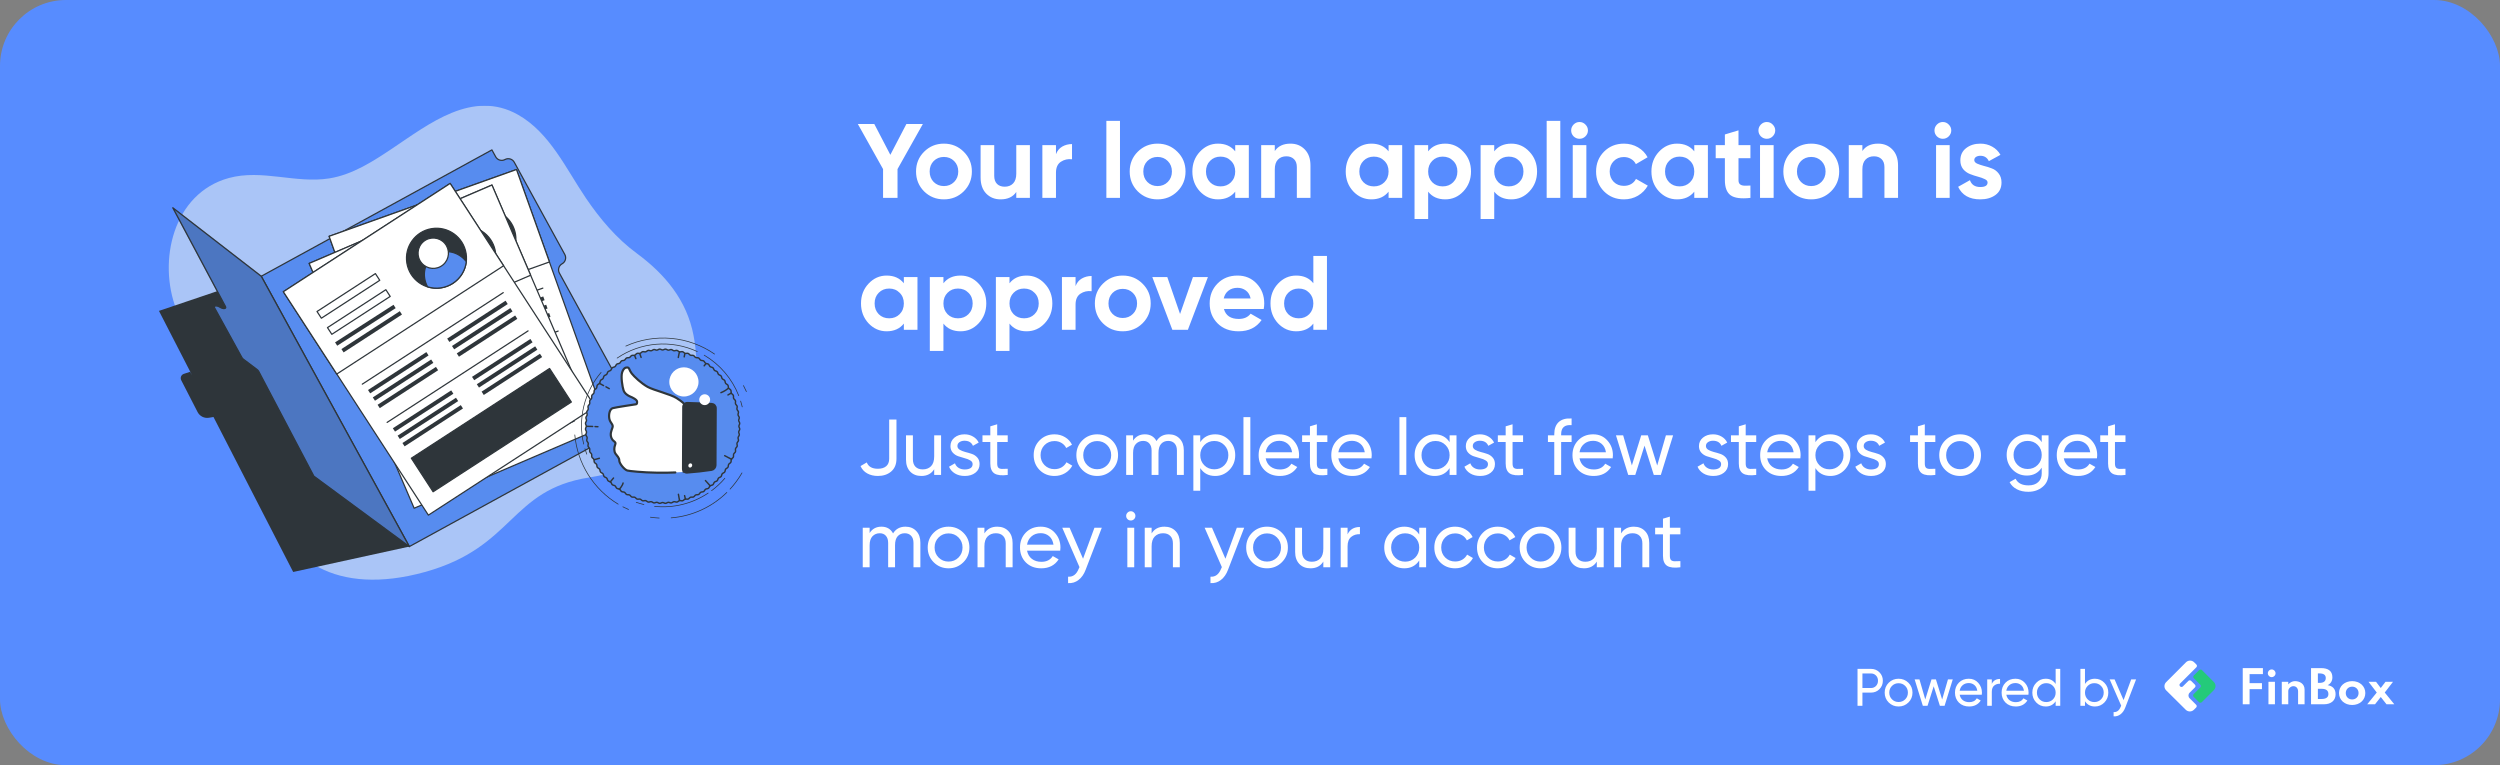 <svg width="379" height="116" viewBox="0 0 379 116" fill="none" xmlns="http://www.w3.org/2000/svg">
<rect x="0" y="0" width="379" height="116" fill="#808080" stroke="none"/>
<rect width="379" height="116" rx="10" fill="#578CFF"/>
<path d="M283.632 101.4C284.149 101.4 284.579 101.573 284.92 101.92C285.267 102.261 285.44 102.688 285.44 103.2C285.44 103.707 285.267 104.133 284.92 104.48C284.579 104.827 284.149 105 283.632 105H282.344V107H281.6V101.4H283.632ZM283.632 104.304C283.941 104.304 284.197 104.2 284.4 103.992C284.603 103.779 284.704 103.515 284.704 103.2C284.704 102.88 284.603 102.616 284.4 102.408C284.197 102.2 283.941 102.096 283.632 102.096H282.344V104.304H283.632ZM289.318 106.496C288.907 106.901 288.409 107.104 287.822 107.104C287.235 107.104 286.737 106.901 286.326 106.496C285.921 106.091 285.718 105.592 285.718 105C285.718 104.408 285.921 103.909 286.326 103.504C286.737 103.099 287.235 102.896 287.822 102.896C288.409 102.896 288.907 103.099 289.318 103.504C289.729 103.909 289.934 104.408 289.934 105C289.934 105.592 289.729 106.091 289.318 106.496ZM287.822 106.424C288.222 106.424 288.558 106.288 288.83 106.016C289.102 105.744 289.238 105.405 289.238 105C289.238 104.595 289.102 104.256 288.83 103.984C288.558 103.712 288.222 103.576 287.822 103.576C287.427 103.576 287.094 103.712 286.822 103.984C286.55 104.256 286.414 104.595 286.414 105C286.414 105.405 286.55 105.744 286.822 106.016C287.094 106.288 287.427 106.424 287.822 106.424ZM295.31 103H296.038L294.798 107H294.086L293.15 104.04L292.214 107H291.502L290.262 103H290.99L291.87 106.04L292.814 103H293.486L294.43 106.048L295.31 103ZM297.086 105.32C297.156 105.677 297.318 105.955 297.574 106.152C297.836 106.349 298.156 106.448 298.534 106.448C299.062 106.448 299.446 106.253 299.686 105.864L300.278 106.2C299.889 106.803 299.302 107.104 298.518 107.104C297.884 107.104 297.366 106.907 296.966 106.512C296.572 106.112 296.374 105.608 296.374 105C296.374 104.397 296.569 103.896 296.958 103.496C297.348 103.096 297.852 102.896 298.47 102.896C299.057 102.896 299.534 103.104 299.902 103.52C300.276 103.931 300.462 104.427 300.462 105.008C300.462 105.109 300.454 105.213 300.438 105.32H297.086ZM298.47 103.552C298.097 103.552 297.788 103.659 297.542 103.872C297.297 104.08 297.145 104.36 297.086 104.712H299.758C299.7 104.333 299.55 104.045 299.31 103.848C299.07 103.651 298.79 103.552 298.47 103.552ZM301.958 103.672C302.188 103.176 302.604 102.928 303.206 102.928V103.656C302.865 103.64 302.572 103.731 302.326 103.928C302.081 104.125 301.958 104.443 301.958 104.88V107H301.262V103H301.958V103.672ZM304.157 105.32C304.226 105.677 304.389 105.955 304.645 106.152C304.906 106.349 305.226 106.448 305.605 106.448C306.133 106.448 306.517 106.253 306.757 105.864L307.349 106.2C306.959 106.803 306.373 107.104 305.589 107.104C304.954 107.104 304.437 106.907 304.037 106.512C303.642 106.112 303.445 105.608 303.445 105C303.445 104.397 303.639 103.896 304.029 103.496C304.418 103.096 304.922 102.896 305.541 102.896C306.127 102.896 306.605 103.104 306.973 103.52C307.346 103.931 307.533 104.427 307.533 105.008C307.533 105.109 307.525 105.213 307.509 105.32H304.157ZM305.541 103.552C305.167 103.552 304.858 103.659 304.613 103.872C304.367 104.08 304.215 104.36 304.157 104.712H306.829C306.77 104.333 306.621 104.045 306.381 103.848C306.141 103.651 305.861 103.552 305.541 103.552ZM311.637 101.4H312.333V107H311.637V106.312C311.29 106.84 310.786 107.104 310.125 107.104C309.565 107.104 309.088 106.901 308.693 106.496C308.298 106.085 308.101 105.587 308.101 105C308.101 104.413 308.298 103.917 308.693 103.512C309.088 103.101 309.565 102.896 310.125 102.896C310.786 102.896 311.29 103.16 311.637 103.688V101.4ZM310.213 106.432C310.618 106.432 310.957 106.296 311.229 106.024C311.501 105.747 311.637 105.405 311.637 105C311.637 104.595 311.501 104.256 311.229 103.984C310.957 103.707 310.618 103.568 310.213 103.568C309.813 103.568 309.477 103.707 309.205 103.984C308.933 104.256 308.797 104.595 308.797 105C308.797 105.405 308.933 105.747 309.205 106.024C309.477 106.296 309.813 106.432 310.213 106.432ZM317.595 102.896C318.155 102.896 318.633 103.101 319.027 103.512C319.422 103.917 319.619 104.413 319.619 105C319.619 105.587 319.422 106.085 319.027 106.496C318.633 106.901 318.155 107.104 317.595 107.104C316.934 107.104 316.43 106.84 316.083 106.312V107H315.387V101.4H316.083V103.688C316.43 103.16 316.934 102.896 317.595 102.896ZM317.507 106.432C317.907 106.432 318.243 106.296 318.515 106.024C318.787 105.747 318.923 105.405 318.923 105C318.923 104.595 318.787 104.256 318.515 103.984C318.243 103.707 317.907 103.568 317.507 103.568C317.102 103.568 316.763 103.707 316.491 103.984C316.219 104.256 316.083 104.595 316.083 105C316.083 105.405 316.219 105.747 316.491 106.024C316.763 106.296 317.102 106.432 317.507 106.432ZM323.086 103H323.83L322.198 107.248C322.027 107.701 321.787 108.045 321.478 108.28C321.174 108.52 320.822 108.627 320.422 108.6V107.952C320.912 107.989 321.272 107.717 321.502 107.136L321.574 106.984L319.83 103H320.574L321.934 106.136L323.086 103Z" fill="white"/>
<path d="M332.635 100.404C332.292 100.061 331.736 100.061 331.394 100.404L328.387 103.411C328.043 103.755 328.044 104.313 328.389 104.655L331.359 107.6C331.702 107.941 332.256 107.94 332.598 107.598L332.937 107.259C333.051 107.144 333.051 106.959 332.937 106.845L331.942 105.85C331.713 105.621 331.713 105.251 331.942 105.022L332.752 104.212C332.866 104.098 332.866 103.913 332.752 103.798L332.175 103.222C332.061 103.108 331.876 103.108 331.761 103.222L330.924 104.059C330.81 104.174 330.625 104.174 330.51 104.059L330.496 104.044C330.381 103.93 330.381 103.745 330.496 103.63L332.972 101.154C333.086 101.04 333.086 100.855 332.972 100.74L332.635 100.404Z" fill="white"/>
<path d="M332.582 102.403L333.4 101.584C333.515 101.469 333.7 101.469 333.814 101.584L335.616 103.385C335.959 103.728 335.959 104.284 335.616 104.627L333.789 106.453C333.675 106.567 333.49 106.567 333.376 106.453L332.561 105.638C332.447 105.524 332.447 105.339 332.561 105.224L333.568 104.217C333.682 104.103 333.682 103.918 333.568 103.803L332.582 102.817C332.467 102.702 332.467 102.517 332.582 102.403Z" fill="#24CA7A"/>
<path d="M340 101.286V106.769H341.037V104.476H342.911V103.566H341.037V102.197H343.057V101.286H340Z" fill="white"/>
<path d="M344.388 101.486C344.063 101.486 343.804 101.745 343.804 102.07C343.804 102.396 344.063 102.655 344.388 102.655C344.714 102.655 344.973 102.396 344.973 102.07C344.973 101.745 344.714 101.486 344.388 101.486ZM343.897 103.366V106.769H344.88V103.366H343.897Z" fill="white"/>
<path d="M345.918 103.366V106.769H346.901V104.762C346.901 104.39 347.26 104.024 347.679 104.024C348.137 104.024 348.39 104.383 348.39 104.815V106.769H349.374V104.549C349.374 103.626 348.609 103.26 347.911 103.26C347.539 103.26 347.16 103.453 346.901 103.752V103.366H345.918Z" fill="white"/>
<path d="M350.353 101.286V106.769H352.3C353.424 106.769 354.075 106.164 354.075 105.261C354.075 104.397 353.59 103.991 352.872 103.871C353.357 103.639 353.59 103.207 353.59 102.682C353.59 101.665 352.872 101.286 351.902 101.286H350.353ZM351.39 102.09H351.623C352.247 102.09 352.586 102.31 352.586 102.782C352.586 103.307 352.241 103.526 351.623 103.526H351.39V102.09ZM351.39 104.423H351.948C352.613 104.423 352.985 104.662 352.985 105.221C352.985 105.726 352.613 105.965 351.948 105.965H351.39V104.423Z" fill="white"/>
<path d="M354.594 105.068C354.594 106.131 355.458 106.876 356.588 106.876C357.718 106.876 358.582 106.131 358.582 105.068C358.582 104.004 357.718 103.26 356.588 103.26C355.458 103.26 354.594 104.004 354.594 105.068ZM355.618 105.068C355.618 104.503 356.036 104.097 356.588 104.097C357.14 104.097 357.558 104.503 357.558 105.068C357.558 105.633 357.14 106.038 356.588 106.038C356.036 106.038 355.618 105.633 355.618 105.068Z" fill="white"/>
<path d="M359.068 103.366L360.317 104.988L358.868 106.769H360.051L360.922 105.666L361.792 106.769H362.975L361.527 104.988L362.776 103.366H361.633L360.922 104.303L360.211 103.366H359.068Z" fill="white"/>
<path d="M133.084 72.156C132.476 72.156 131.94 72.028 131.476 71.772C131.012 71.516 130.672 71.144 130.456 70.656L131.404 70.104C131.652 70.744 132.212 71.064 133.084 71.064C133.62 71.064 134.04 70.936 134.344 70.68C134.648 70.424 134.8 70.044 134.8 69.54V63.6H135.904V69.54C135.904 70.38 135.636 71.028 135.1 71.484C134.572 71.932 133.9 72.156 133.084 72.156ZM141.623 66H142.667V72H141.623V71.136C141.199 71.816 140.551 72.156 139.679 72.156C138.975 72.156 138.411 71.936 137.987 71.496C137.563 71.048 137.351 70.444 137.351 69.684V66H138.395V69.624C138.395 70.112 138.527 70.492 138.791 70.764C139.055 71.028 139.419 71.16 139.883 71.16C140.403 71.16 140.823 71 141.143 70.68C141.463 70.352 141.623 69.852 141.623 69.18V66ZM145.145 67.62C145.145 67.852 145.261 68.04 145.493 68.184C145.725 68.32 146.005 68.432 146.333 68.52C146.661 68.6 146.989 68.696 147.317 68.808C147.645 68.912 147.925 69.096 148.157 69.36C148.389 69.616 148.505 69.948 148.505 70.356C148.505 70.9 148.293 71.336 147.869 71.664C147.453 71.992 146.917 72.156 146.261 72.156C145.677 72.156 145.177 72.028 144.761 71.772C144.345 71.516 144.049 71.176 143.873 70.752L144.773 70.236C144.869 70.524 145.049 70.752 145.313 70.92C145.577 71.088 145.893 71.172 146.261 71.172C146.605 71.172 146.889 71.108 147.113 70.98C147.337 70.844 147.449 70.636 147.449 70.356C147.449 70.124 147.333 69.94 147.101 69.804C146.869 69.66 146.589 69.548 146.261 69.468C145.933 69.38 145.605 69.28 145.277 69.168C144.949 69.056 144.669 68.872 144.437 68.616C144.205 68.36 144.089 68.032 144.089 67.632C144.089 67.112 144.289 66.684 144.689 66.348C145.097 66.012 145.605 65.844 146.213 65.844C146.701 65.844 147.133 65.956 147.509 66.18C147.893 66.396 148.181 66.7 148.373 67.092L147.497 67.584C147.281 67.072 146.853 66.816 146.213 66.816C145.917 66.816 145.665 66.888 145.457 67.032C145.249 67.168 145.145 67.364 145.145 67.62ZM152.771 67.008H151.175V70.26C151.175 70.556 151.231 70.768 151.343 70.896C151.463 71.016 151.643 71.08 151.883 71.088C152.123 71.088 152.419 71.08 152.771 71.064V72C151.859 72.12 151.191 72.048 150.767 71.784C150.343 71.512 150.131 71.004 150.131 70.26V67.008H148.943V66H150.131V64.632L151.175 64.32V66H152.771V67.008ZM159.862 72.156C158.958 72.156 158.206 71.856 157.606 71.256C157.006 70.648 156.706 69.896 156.706 69C156.706 68.104 157.006 67.356 157.606 66.756C158.206 66.148 158.958 65.844 159.862 65.844C160.454 65.844 160.986 65.988 161.458 66.276C161.93 66.556 162.282 66.936 162.514 67.416L161.638 67.92C161.486 67.6 161.25 67.344 160.93 67.152C160.618 66.96 160.262 66.864 159.862 66.864C159.262 66.864 158.758 67.068 158.35 67.476C157.95 67.884 157.75 68.392 157.75 69C157.75 69.6 157.95 70.104 158.35 70.512C158.758 70.92 159.262 71.124 159.862 71.124C160.262 71.124 160.622 71.032 160.942 70.848C161.262 70.656 161.506 70.4 161.674 70.08L162.562 70.596C162.306 71.068 161.938 71.448 161.458 71.736C160.978 72.016 160.446 72.156 159.862 72.156ZM168.575 71.244C167.959 71.852 167.211 72.156 166.331 72.156C165.451 72.156 164.703 71.852 164.087 71.244C163.479 70.636 163.175 69.888 163.175 69C163.175 68.112 163.479 67.364 164.087 66.756C164.703 66.148 165.451 65.844 166.331 65.844C167.211 65.844 167.959 66.148 168.575 66.756C169.191 67.364 169.499 68.112 169.499 69C169.499 69.888 169.191 70.636 168.575 71.244ZM166.331 71.136C166.931 71.136 167.435 70.932 167.843 70.524C168.251 70.116 168.455 69.608 168.455 69C168.455 68.392 168.251 67.884 167.843 67.476C167.435 67.068 166.931 66.864 166.331 66.864C165.739 66.864 165.239 67.068 164.831 67.476C164.423 67.884 164.219 68.392 164.219 69C164.219 69.608 164.423 70.116 164.831 70.524C165.239 70.932 165.739 71.136 166.331 71.136ZM177.21 65.844C177.882 65.844 178.426 66.064 178.842 66.504C179.258 66.936 179.466 67.524 179.466 68.268V72H178.422V68.304C178.422 67.84 178.302 67.48 178.062 67.224C177.822 66.968 177.502 66.84 177.102 66.84C176.654 66.84 176.294 66.992 176.022 67.296C175.758 67.592 175.626 68.048 175.626 68.664V72H174.582V68.304C174.582 67.84 174.466 67.48 174.234 67.224C174.01 66.968 173.702 66.84 173.31 66.84C172.87 66.84 172.502 66.992 172.206 67.296C171.918 67.6 171.774 68.056 171.774 68.664V72H170.729V66H171.774V66.804C172.182 66.164 172.778 65.844 173.562 65.844C174.37 65.844 174.958 66.184 175.326 66.864C175.742 66.184 176.37 65.844 177.21 65.844ZM184.225 65.844C185.065 65.844 185.781 66.152 186.373 66.768C186.965 67.376 187.261 68.12 187.261 69C187.261 69.88 186.965 70.628 186.373 71.244C185.781 71.852 185.065 72.156 184.225 72.156C183.233 72.156 182.477 71.76 181.957 70.968V74.4H180.913V66H181.957V67.032C182.477 66.24 183.233 65.844 184.225 65.844ZM184.093 71.148C184.693 71.148 185.197 70.944 185.605 70.536C186.013 70.12 186.217 69.608 186.217 69C186.217 68.392 186.013 67.884 185.605 67.476C185.197 67.06 184.693 66.852 184.093 66.852C183.485 66.852 182.977 67.06 182.569 67.476C182.161 67.884 181.957 68.392 181.957 69C181.957 69.608 182.161 70.12 182.569 70.536C182.977 70.944 183.485 71.148 184.093 71.148ZM188.507 72V63.24H189.551V72H188.507ZM191.876 69.48C191.98 70.016 192.224 70.432 192.608 70.728C193 71.024 193.48 71.172 194.048 71.172C194.84 71.172 195.416 70.88 195.776 70.296L196.664 70.8C196.08 71.704 195.2 72.156 194.024 72.156C193.072 72.156 192.296 71.86 191.696 71.268C191.104 70.668 190.808 69.912 190.808 69C190.808 68.096 191.1 67.344 191.684 66.744C192.268 66.144 193.024 65.844 193.952 65.844C194.832 65.844 195.548 66.156 196.1 66.78C196.66 67.396 196.94 68.14 196.94 69.012C196.94 69.164 196.928 69.32 196.904 69.48H191.876ZM193.952 66.828C193.392 66.828 192.928 66.988 192.56 67.308C192.192 67.62 191.964 68.04 191.876 68.568H195.884C195.796 68 195.572 67.568 195.212 67.272C194.852 66.976 194.432 66.828 193.952 66.828ZM201.228 67.008H199.632V70.26C199.632 70.556 199.688 70.768 199.8 70.896C199.92 71.016 200.1 71.08 200.34 71.088C200.58 71.088 200.876 71.08 201.228 71.064V72C200.316 72.12 199.648 72.048 199.224 71.784C198.8 71.512 198.588 71.004 198.588 70.26V67.008H197.4V66H198.588V64.632L199.632 64.32V66H201.228V67.008ZM202.891 69.48C202.995 70.016 203.239 70.432 203.623 70.728C204.015 71.024 204.495 71.172 205.063 71.172C205.855 71.172 206.431 70.88 206.791 70.296L207.679 70.8C207.095 71.704 206.215 72.156 205.039 72.156C204.087 72.156 203.311 71.86 202.711 71.268C202.119 70.668 201.823 69.912 201.823 69C201.823 68.096 202.115 67.344 202.699 66.744C203.283 66.144 204.039 65.844 204.967 65.844C205.847 65.844 206.563 66.156 207.115 66.78C207.675 67.396 207.955 68.14 207.955 69.012C207.955 69.164 207.943 69.32 207.919 69.48H202.891ZM204.967 66.828C204.407 66.828 203.943 66.988 203.575 67.308C203.207 67.62 202.979 68.04 202.891 68.568H206.899C206.811 68 206.587 67.568 206.227 67.272C205.867 66.976 205.447 66.828 204.967 66.828ZM212.155 72V63.24H213.199V72H212.155ZM219.76 66H220.804V72H219.76V70.968C219.24 71.76 218.484 72.156 217.492 72.156C216.652 72.156 215.936 71.852 215.344 71.244C214.752 70.628 214.456 69.88 214.456 69C214.456 68.12 214.752 67.376 215.344 66.768C215.936 66.152 216.652 65.844 217.492 65.844C218.484 65.844 219.24 66.24 219.76 67.032V66ZM217.624 71.148C218.232 71.148 218.74 70.944 219.148 70.536C219.556 70.12 219.76 69.608 219.76 69C219.76 68.392 219.556 67.884 219.148 67.476C218.74 67.06 218.232 66.852 217.624 66.852C217.024 66.852 216.52 67.06 216.112 67.476C215.704 67.884 215.5 68.392 215.5 69C215.5 69.608 215.704 70.12 216.112 70.536C216.52 70.944 217.024 71.148 217.624 71.148ZM223.274 67.62C223.274 67.852 223.39 68.04 223.622 68.184C223.854 68.32 224.134 68.432 224.462 68.52C224.79 68.6 225.118 68.696 225.446 68.808C225.774 68.912 226.054 69.096 226.286 69.36C226.518 69.616 226.634 69.948 226.634 70.356C226.634 70.9 226.422 71.336 225.998 71.664C225.582 71.992 225.046 72.156 224.39 72.156C223.806 72.156 223.306 72.028 222.89 71.772C222.474 71.516 222.178 71.176 222.002 70.752L222.902 70.236C222.998 70.524 223.178 70.752 223.442 70.92C223.706 71.088 224.022 71.172 224.39 71.172C224.734 71.172 225.018 71.108 225.242 70.98C225.466 70.844 225.578 70.636 225.578 70.356C225.578 70.124 225.462 69.94 225.23 69.804C224.998 69.66 224.718 69.548 224.39 69.468C224.062 69.38 223.734 69.28 223.406 69.168C223.078 69.056 222.798 68.872 222.566 68.616C222.334 68.36 222.218 68.032 222.218 67.632C222.218 67.112 222.418 66.684 222.818 66.348C223.226 66.012 223.734 65.844 224.342 65.844C224.83 65.844 225.262 65.956 225.638 66.18C226.022 66.396 226.31 66.7 226.502 67.092L225.626 67.584C225.41 67.072 224.982 66.816 224.342 66.816C224.046 66.816 223.794 66.888 223.586 67.032C223.378 67.168 223.274 67.364 223.274 67.62ZM230.9 67.008H229.304V70.26C229.304 70.556 229.36 70.768 229.472 70.896C229.592 71.016 229.772 71.08 230.012 71.088C230.252 71.088 230.548 71.08 230.9 71.064V72C229.988 72.12 229.32 72.048 228.896 71.784C228.472 71.512 228.26 71.004 228.26 70.26V67.008H227.072V66H228.26V64.632L229.304 64.32V66H230.9V67.008ZM238.255 64.452C237.199 64.364 236.671 64.82 236.671 65.82V66H238.255V67.008H236.671V72H235.627V67.008H234.667V66H235.627V65.82C235.627 65.012 235.851 64.4 236.299 63.984C236.755 63.568 237.407 63.388 238.255 63.444V64.452ZM239.454 69.48C239.558 70.016 239.802 70.432 240.186 70.728C240.578 71.024 241.058 71.172 241.626 71.172C242.418 71.172 242.994 70.88 243.354 70.296L244.242 70.8C243.658 71.704 242.778 72.156 241.602 72.156C240.65 72.156 239.874 71.86 239.274 71.268C238.682 70.668 238.386 69.912 238.386 69C238.386 68.096 238.678 67.344 239.262 66.744C239.846 66.144 240.602 65.844 241.53 65.844C242.41 65.844 243.126 66.156 243.678 66.78C244.238 67.396 244.518 68.14 244.518 69.012C244.518 69.164 244.506 69.32 244.482 69.48H239.454ZM241.53 66.828C240.97 66.828 240.506 66.988 240.138 67.308C239.77 67.62 239.542 68.04 239.454 68.568H243.462C243.374 68 243.15 67.568 242.79 67.272C242.43 66.976 242.01 66.828 241.53 66.828ZM252.551 66H253.643L251.783 72H250.715L249.311 67.56L247.907 72H246.839L244.979 66H246.071L247.391 70.56L248.807 66H249.815L251.231 70.572L252.551 66ZM258.618 67.62C258.618 67.852 258.734 68.04 258.966 68.184C259.198 68.32 259.478 68.432 259.806 68.52C260.134 68.6 260.462 68.696 260.79 68.808C261.118 68.912 261.398 69.096 261.63 69.36C261.862 69.616 261.978 69.948 261.978 70.356C261.978 70.9 261.766 71.336 261.342 71.664C260.926 71.992 260.39 72.156 259.734 72.156C259.15 72.156 258.65 72.028 258.234 71.772C257.818 71.516 257.522 71.176 257.346 70.752L258.246 70.236C258.342 70.524 258.522 70.752 258.786 70.92C259.05 71.088 259.366 71.172 259.734 71.172C260.078 71.172 260.362 71.108 260.586 70.98C260.81 70.844 260.922 70.636 260.922 70.356C260.922 70.124 260.806 69.94 260.574 69.804C260.342 69.66 260.062 69.548 259.734 69.468C259.406 69.38 259.078 69.28 258.75 69.168C258.422 69.056 258.142 68.872 257.91 68.616C257.678 68.36 257.562 68.032 257.562 67.632C257.562 67.112 257.762 66.684 258.162 66.348C258.57 66.012 259.078 65.844 259.686 65.844C260.174 65.844 260.606 65.956 260.982 66.18C261.366 66.396 261.654 66.7 261.846 67.092L260.97 67.584C260.754 67.072 260.326 66.816 259.686 66.816C259.39 66.816 259.138 66.888 258.93 67.032C258.722 67.168 258.618 67.364 258.618 67.62ZM266.244 67.008H264.648V70.26C264.648 70.556 264.704 70.768 264.816 70.896C264.936 71.016 265.116 71.08 265.355 71.088C265.595 71.088 265.892 71.08 266.244 71.064V72C265.332 72.12 264.664 72.048 264.24 71.784C263.816 71.512 263.604 71.004 263.604 70.26V67.008H262.416V66H263.604V64.632L264.648 64.32V66H266.244V67.008ZM267.907 69.48C268.011 70.016 268.255 70.432 268.639 70.728C269.031 71.024 269.511 71.172 270.079 71.172C270.871 71.172 271.447 70.88 271.807 70.296L272.695 70.8C272.111 71.704 271.231 72.156 270.055 72.156C269.103 72.156 268.327 71.86 267.727 71.268C267.135 70.668 266.839 69.912 266.839 69C266.839 68.096 267.131 67.344 267.715 66.744C268.299 66.144 269.055 65.844 269.983 65.844C270.863 65.844 271.579 66.156 272.131 66.78C272.691 67.396 272.971 68.14 272.971 69.012C272.971 69.164 272.959 69.32 272.935 69.48H267.907ZM269.983 66.828C269.423 66.828 268.959 66.988 268.591 67.308C268.223 67.62 267.995 68.04 267.907 68.568H271.915C271.827 68 271.603 67.568 271.243 67.272C270.883 66.976 270.463 66.828 269.983 66.828ZM277.483 65.844C278.323 65.844 279.039 66.152 279.631 66.768C280.223 67.376 280.519 68.12 280.519 69C280.519 69.88 280.223 70.628 279.631 71.244C279.039 71.852 278.323 72.156 277.483 72.156C276.491 72.156 275.735 71.76 275.215 70.968V74.4H274.171V66H275.215V67.032C275.735 66.24 276.491 65.844 277.483 65.844ZM277.351 71.148C277.951 71.148 278.455 70.944 278.863 70.536C279.271 70.12 279.475 69.608 279.475 69C279.475 68.392 279.271 67.884 278.863 67.476C278.455 67.06 277.951 66.852 277.351 66.852C276.743 66.852 276.235 67.06 275.827 67.476C275.419 67.884 275.215 68.392 275.215 69C275.215 69.608 275.419 70.12 275.827 70.536C276.235 70.944 276.743 71.148 277.351 71.148ZM282.536 67.62C282.536 67.852 282.652 68.04 282.884 68.184C283.116 68.32 283.396 68.432 283.724 68.52C284.052 68.6 284.38 68.696 284.708 68.808C285.036 68.912 285.316 69.096 285.548 69.36C285.78 69.616 285.896 69.948 285.896 70.356C285.896 70.9 285.684 71.336 285.26 71.664C284.844 71.992 284.308 72.156 283.652 72.156C283.068 72.156 282.568 72.028 282.152 71.772C281.736 71.516 281.44 71.176 281.264 70.752L282.164 70.236C282.26 70.524 282.44 70.752 282.704 70.92C282.968 71.088 283.284 71.172 283.652 71.172C283.996 71.172 284.28 71.108 284.504 70.98C284.728 70.844 284.84 70.636 284.84 70.356C284.84 70.124 284.724 69.94 284.492 69.804C284.26 69.66 283.98 69.548 283.652 69.468C283.324 69.38 282.996 69.28 282.668 69.168C282.34 69.056 282.06 68.872 281.828 68.616C281.596 68.36 281.48 68.032 281.48 67.632C281.48 67.112 281.68 66.684 282.08 66.348C282.488 66.012 282.996 65.844 283.604 65.844C284.092 65.844 284.524 65.956 284.9 66.18C285.284 66.396 285.572 66.7 285.764 67.092L284.888 67.584C284.672 67.072 284.244 66.816 283.604 66.816C283.308 66.816 283.056 66.888 282.848 67.032C282.64 67.168 282.536 67.364 282.536 67.62ZM293.396 67.008H291.8V70.26C291.8 70.556 291.856 70.768 291.968 70.896C292.088 71.016 292.268 71.08 292.508 71.088C292.748 71.088 293.044 71.08 293.396 71.064V72C292.484 72.12 291.816 72.048 291.392 71.784C290.968 71.512 290.756 71.004 290.756 70.26V67.008H289.568V66H290.756V64.632L291.8 64.32V66H293.396V67.008ZM299.391 71.244C298.775 71.852 298.027 72.156 297.147 72.156C296.267 72.156 295.519 71.852 294.903 71.244C294.295 70.636 293.991 69.888 293.991 69C293.991 68.112 294.295 67.364 294.903 66.756C295.519 66.148 296.267 65.844 297.147 65.844C298.027 65.844 298.775 66.148 299.391 66.756C300.007 67.364 300.315 68.112 300.315 69C300.315 69.888 300.007 70.636 299.391 71.244ZM297.147 71.136C297.747 71.136 298.251 70.932 298.659 70.524C299.067 70.116 299.271 69.608 299.271 69C299.271 68.392 299.067 67.884 298.659 67.476C298.251 67.068 297.747 66.864 297.147 66.864C296.555 66.864 296.055 67.068 295.647 67.476C295.239 67.884 295.035 68.392 295.035 69C295.035 69.608 295.239 70.116 295.647 70.524C296.055 70.932 296.555 71.136 297.147 71.136ZM309.526 66H310.558V71.748C310.558 72.636 310.258 73.324 309.658 73.812C309.058 74.308 308.338 74.556 307.498 74.556C306.826 74.556 306.246 74.428 305.758 74.172C305.27 73.924 304.902 73.564 304.654 73.092L305.566 72.576C305.894 73.248 306.546 73.584 307.522 73.584C308.146 73.584 308.634 73.42 308.986 73.092C309.346 72.764 309.526 72.316 309.526 71.748V70.896C308.998 71.696 308.246 72.096 307.27 72.096C306.414 72.096 305.69 71.792 305.098 71.184C304.506 70.576 304.21 69.836 304.21 68.964C304.21 68.092 304.506 67.356 305.098 66.756C305.69 66.148 306.414 65.844 307.27 65.844C308.254 65.844 309.006 66.24 309.526 67.032V66ZM305.866 70.488C306.274 70.896 306.782 71.1 307.39 71.1C307.998 71.1 308.506 70.896 308.914 70.488C309.322 70.08 309.526 69.572 309.526 68.964C309.526 68.364 309.322 67.86 308.914 67.452C308.506 67.044 307.998 66.84 307.39 66.84C306.782 66.84 306.274 67.044 305.866 67.452C305.458 67.86 305.254 68.364 305.254 68.964C305.254 69.572 305.458 70.08 305.866 70.488ZM312.872 69.48C312.976 70.016 313.22 70.432 313.604 70.728C313.996 71.024 314.476 71.172 315.044 71.172C315.836 71.172 316.412 70.88 316.772 70.296L317.66 70.8C317.076 71.704 316.196 72.156 315.02 72.156C314.068 72.156 313.292 71.86 312.692 71.268C312.1 70.668 311.804 69.912 311.804 69C311.804 68.096 312.096 67.344 312.68 66.744C313.264 66.144 314.02 65.844 314.948 65.844C315.828 65.844 316.544 66.156 317.096 66.78C317.656 67.396 317.936 68.14 317.936 69.012C317.936 69.164 317.924 69.32 317.9 69.48H312.872ZM314.948 66.828C314.388 66.828 313.924 66.988 313.556 67.308C313.188 67.62 312.96 68.04 312.872 68.568H316.88C316.792 68 316.568 67.568 316.208 67.272C315.848 66.976 315.428 66.828 314.948 66.828ZM322.224 67.008H320.628V70.26C320.628 70.556 320.684 70.768 320.796 70.896C320.916 71.016 321.096 71.08 321.336 71.088C321.576 71.088 321.872 71.08 322.224 71.064V72C321.312 72.12 320.644 72.048 320.22 71.784C319.796 71.512 319.584 71.004 319.584 70.26V67.008H318.396V66H319.584V64.632L320.628 64.32V66H322.224V67.008ZM137.272 79.844C137.944 79.844 138.488 80.064 138.904 80.504C139.32 80.936 139.528 81.524 139.528 82.268V86H138.484V82.304C138.484 81.84 138.364 81.48 138.124 81.224C137.884 80.968 137.564 80.84 137.164 80.84C136.716 80.84 136.356 80.992 136.084 81.296C135.82 81.592 135.688 82.048 135.688 82.664V86H134.644V82.304C134.644 81.84 134.528 81.48 134.296 81.224C134.072 80.968 133.764 80.84 133.372 80.84C132.932 80.84 132.564 80.992 132.268 81.296C131.98 81.6 131.836 82.056 131.836 82.664V86H130.792V80H131.836V80.804C132.244 80.164 132.84 79.844 133.624 79.844C134.432 79.844 135.02 80.184 135.388 80.864C135.804 80.184 136.432 79.844 137.272 79.844ZM146.04 85.244C145.424 85.852 144.676 86.156 143.796 86.156C142.916 86.156 142.168 85.852 141.552 85.244C140.944 84.636 140.64 83.888 140.64 83C140.64 82.112 140.944 81.364 141.552 80.756C142.168 80.148 142.916 79.844 143.796 79.844C144.676 79.844 145.424 80.148 146.04 80.756C146.656 81.364 146.964 82.112 146.964 83C146.964 83.888 146.656 84.636 146.04 85.244ZM143.796 85.136C144.396 85.136 144.9 84.932 145.308 84.524C145.716 84.116 145.92 83.608 145.92 83C145.92 82.392 145.716 81.884 145.308 81.476C144.9 81.068 144.396 80.864 143.796 80.864C143.204 80.864 142.704 81.068 142.296 81.476C141.888 81.884 141.684 82.392 141.684 83C141.684 83.608 141.888 84.116 142.296 84.524C142.704 84.932 143.204 85.136 143.796 85.136ZM151.182 79.844C151.886 79.844 152.45 80.068 152.874 80.516C153.298 80.956 153.51 81.556 153.51 82.316V86H152.466V82.376C152.466 81.888 152.334 81.512 152.07 81.248C151.806 80.976 151.442 80.84 150.978 80.84C150.458 80.84 150.038 81.004 149.718 81.332C149.398 81.652 149.238 82.148 149.238 82.82V86H148.194V80H149.238V80.864C149.662 80.184 150.31 79.844 151.182 79.844ZM155.7 83.48C155.804 84.016 156.048 84.432 156.432 84.728C156.824 85.024 157.304 85.172 157.872 85.172C158.664 85.172 159.24 84.88 159.6 84.296L160.488 84.8C159.904 85.704 159.024 86.156 157.848 86.156C156.896 86.156 156.12 85.86 155.52 85.268C154.928 84.668 154.632 83.912 154.632 83C154.632 82.096 154.924 81.344 155.508 80.744C156.092 80.144 156.848 79.844 157.776 79.844C158.656 79.844 159.372 80.156 159.924 80.78C160.484 81.396 160.764 82.14 160.764 83.012C160.764 83.164 160.752 83.32 160.728 83.48H155.7ZM157.776 80.828C157.216 80.828 156.752 80.988 156.384 81.308C156.016 81.62 155.788 82.04 155.7 82.568H159.708C159.62 82 159.396 81.568 159.036 81.272C158.676 80.976 158.256 80.828 157.776 80.828ZM165.918 80H167.034L164.586 86.372C164.33 87.052 163.97 87.568 163.506 87.92C163.05 88.28 162.522 88.44 161.922 88.4V87.428C162.658 87.484 163.198 87.076 163.542 86.204L163.65 85.976L161.034 80H162.15L164.19 84.704L165.918 80ZM171.433 78.908C171.233 78.908 171.065 78.84 170.929 78.704C170.793 78.568 170.725 78.404 170.725 78.212C170.725 78.02 170.793 77.856 170.929 77.72C171.065 77.576 171.233 77.504 171.433 77.504C171.625 77.504 171.789 77.576 171.925 77.72C172.061 77.856 172.129 78.02 172.129 78.212C172.129 78.404 172.061 78.568 171.925 78.704C171.789 78.84 171.625 78.908 171.433 78.908ZM170.905 86V80H171.949V86H170.905ZM176.53 79.844C177.234 79.844 177.798 80.068 178.222 80.516C178.646 80.956 178.858 81.556 178.858 82.316V86H177.814V82.376C177.814 81.888 177.682 81.512 177.418 81.248C177.154 80.976 176.79 80.84 176.326 80.84C175.806 80.84 175.386 81.004 175.066 81.332C174.746 81.652 174.586 82.148 174.586 82.82V86H173.542V80H174.586V80.864C175.01 80.184 175.658 79.844 176.53 79.844ZM187.503 80H188.619L186.171 86.372C185.915 87.052 185.555 87.568 185.091 87.92C184.635 88.28 184.107 88.44 183.507 88.4V87.428C184.243 87.484 184.783 87.076 185.127 86.204L185.235 85.976L182.619 80H183.735L185.775 84.704L187.503 80ZM194.321 85.244C193.705 85.852 192.957 86.156 192.077 86.156C191.197 86.156 190.449 85.852 189.833 85.244C189.225 84.636 188.921 83.888 188.921 83C188.921 82.112 189.225 81.364 189.833 80.756C190.449 80.148 191.197 79.844 192.077 79.844C192.957 79.844 193.705 80.148 194.321 80.756C194.937 81.364 195.245 82.112 195.245 83C195.245 83.888 194.937 84.636 194.321 85.244ZM192.077 85.136C192.677 85.136 193.181 84.932 193.589 84.524C193.997 84.116 194.201 83.608 194.201 83C194.201 82.392 193.997 81.884 193.589 81.476C193.181 81.068 192.677 80.864 192.077 80.864C191.485 80.864 190.985 81.068 190.577 81.476C190.169 81.884 189.965 82.392 189.965 83C189.965 83.608 190.169 84.116 190.577 84.524C190.985 84.932 191.485 85.136 192.077 85.136ZM200.616 80H201.66V86H200.616V85.136C200.192 85.816 199.544 86.156 198.672 86.156C197.968 86.156 197.404 85.936 196.98 85.496C196.556 85.048 196.344 84.444 196.344 83.684V80H197.388V83.624C197.388 84.112 197.52 84.492 197.784 84.764C198.048 85.028 198.412 85.16 198.876 85.16C199.396 85.16 199.816 85 200.136 84.68C200.456 84.352 200.616 83.852 200.616 83.18V80ZM204.293 81.008C204.637 80.264 205.261 79.892 206.165 79.892V80.984C205.653 80.96 205.213 81.096 204.845 81.392C204.477 81.688 204.293 82.164 204.293 82.82V86H203.249V80H204.293V81.008ZM215.155 80H216.199V86H215.155V84.968C214.635 85.76 213.879 86.156 212.887 86.156C212.047 86.156 211.331 85.852 210.739 85.244C210.147 84.628 209.851 83.88 209.851 83C209.851 82.12 210.147 81.376 210.739 80.768C211.331 80.152 212.047 79.844 212.887 79.844C213.879 79.844 214.635 80.24 215.155 81.032V80ZM213.019 85.148C213.627 85.148 214.135 84.944 214.543 84.536C214.951 84.12 215.155 83.608 215.155 83C215.155 82.392 214.951 81.884 214.543 81.476C214.135 81.06 213.627 80.852 213.019 80.852C212.419 80.852 211.915 81.06 211.507 81.476C211.099 81.884 210.895 82.392 210.895 83C210.895 83.608 211.099 84.12 211.507 84.536C211.915 84.944 212.419 85.148 213.019 85.148ZM220.6 86.156C219.696 86.156 218.944 85.856 218.344 85.256C217.744 84.648 217.444 83.896 217.444 83C217.444 82.104 217.744 81.356 218.344 80.756C218.944 80.148 219.696 79.844 220.6 79.844C221.192 79.844 221.724 79.988 222.196 80.276C222.668 80.556 223.02 80.936 223.252 81.416L222.376 81.92C222.224 81.6 221.988 81.344 221.668 81.152C221.356 80.96 221 80.864 220.6 80.864C220 80.864 219.496 81.068 219.088 81.476C218.688 81.884 218.488 82.392 218.488 83C218.488 83.6 218.688 84.104 219.088 84.512C219.496 84.92 220 85.124 220.6 85.124C221 85.124 221.36 85.032 221.68 84.848C222 84.656 222.244 84.4 222.412 84.08L223.3 84.596C223.044 85.068 222.676 85.448 222.196 85.736C221.716 86.016 221.184 86.156 220.6 86.156ZM227.069 86.156C226.165 86.156 225.413 85.856 224.813 85.256C224.213 84.648 223.913 83.896 223.913 83C223.913 82.104 224.213 81.356 224.813 80.756C225.413 80.148 226.165 79.844 227.069 79.844C227.661 79.844 228.193 79.988 228.665 80.276C229.137 80.556 229.489 80.936 229.721 81.416L228.845 81.92C228.693 81.6 228.457 81.344 228.137 81.152C227.825 80.96 227.469 80.864 227.069 80.864C226.469 80.864 225.965 81.068 225.557 81.476C225.157 81.884 224.957 82.392 224.957 83C224.957 83.6 225.157 84.104 225.557 84.512C225.965 84.92 226.469 85.124 227.069 85.124C227.469 85.124 227.829 85.032 228.149 84.848C228.469 84.656 228.713 84.4 228.881 84.08L229.769 84.596C229.513 85.068 229.145 85.448 228.665 85.736C228.185 86.016 227.653 86.156 227.069 86.156ZM235.782 85.244C235.166 85.852 234.418 86.156 233.538 86.156C232.658 86.156 231.91 85.852 231.294 85.244C230.686 84.636 230.382 83.888 230.382 83C230.382 82.112 230.686 81.364 231.294 80.756C231.91 80.148 232.658 79.844 233.538 79.844C234.418 79.844 235.166 80.148 235.782 80.756C236.398 81.364 236.706 82.112 236.706 83C236.706 83.888 236.398 84.636 235.782 85.244ZM233.538 85.136C234.138 85.136 234.642 84.932 235.05 84.524C235.458 84.116 235.662 83.608 235.662 83C235.662 82.392 235.458 81.884 235.05 81.476C234.642 81.068 234.138 80.864 233.538 80.864C232.946 80.864 232.446 81.068 232.038 81.476C231.63 81.884 231.426 82.392 231.426 83C231.426 83.608 231.63 84.116 232.038 84.524C232.446 84.932 232.946 85.136 233.538 85.136ZM242.077 80H243.121V86H242.077V85.136C241.653 85.816 241.005 86.156 240.133 86.156C239.429 86.156 238.865 85.936 238.441 85.496C238.017 85.048 237.805 84.444 237.805 83.684V80H238.849V83.624C238.849 84.112 238.981 84.492 239.245 84.764C239.509 85.028 239.873 85.16 240.337 85.16C240.857 85.16 241.277 85 241.597 84.68C241.917 84.352 242.077 83.852 242.077 83.18V80ZM247.698 79.844C248.402 79.844 248.966 80.068 249.39 80.516C249.814 80.956 250.026 81.556 250.026 82.316V86H248.982V82.376C248.982 81.888 248.85 81.512 248.586 81.248C248.322 80.976 247.958 80.84 247.494 80.84C246.974 80.84 246.554 81.004 246.234 81.332C245.914 81.652 245.754 82.148 245.754 82.82V86H244.71V80H245.754V80.864C246.178 80.184 246.826 79.844 247.698 79.844ZM254.747 81.008H253.151V84.26C253.151 84.556 253.207 84.768 253.319 84.896C253.439 85.016 253.619 85.08 253.859 85.088C254.099 85.088 254.395 85.08 254.747 85.064V86C253.835 86.12 253.167 86.048 252.743 85.784C252.319 85.512 252.107 85.004 252.107 84.26V81.008H250.919V80H252.107V78.632L253.151 78.32V80H254.747V81.008Z" fill="white"/>
<path d="M139.904 18.8L136.064 25.632V30H133.872V25.632L130.048 18.8H132.544L134.976 23.472L137.408 18.8H139.904ZM146.104 29.008C145.282 29.819 144.28 30.224 143.096 30.224C141.912 30.224 140.909 29.819 140.088 29.008C139.277 28.187 138.872 27.184 138.872 26C138.872 24.816 139.277 23.819 140.088 23.008C140.909 22.187 141.912 21.776 143.096 21.776C144.28 21.776 145.282 22.187 146.104 23.008C146.925 23.819 147.336 24.816 147.336 26C147.336 27.184 146.925 28.187 146.104 29.008ZM141.544 27.584C141.96 28 142.477 28.208 143.096 28.208C143.714 28.208 144.232 28 144.648 27.584C145.064 27.168 145.272 26.64 145.272 26C145.272 25.36 145.064 24.832 144.648 24.416C144.232 24 143.714 23.792 143.096 23.792C142.477 23.792 141.96 24 141.544 24.416C141.138 24.832 140.936 25.36 140.936 26C140.936 26.64 141.138 27.168 141.544 27.584ZM154.068 22H156.132V30H154.068V29.104C153.566 29.851 152.772 30.224 151.684 30.224C150.809 30.224 150.084 29.931 149.508 29.344C148.942 28.757 148.66 27.947 148.66 26.912V22H150.724V26.656C150.724 27.189 150.868 27.6 151.156 27.888C151.444 28.165 151.828 28.304 152.308 28.304C152.841 28.304 153.268 28.139 153.588 27.808C153.908 27.477 154.068 26.981 154.068 26.32V22ZM160.086 23.376C160.278 22.864 160.593 22.48 161.03 22.224C161.478 21.968 161.974 21.84 162.518 21.84V24.144C161.889 24.069 161.323 24.197 160.822 24.528C160.331 24.859 160.086 25.408 160.086 26.176V30H158.022V22H160.086V23.376ZM167.725 30V18.32H169.789V30H167.725ZM178.494 29.008C177.673 29.819 176.67 30.224 175.486 30.224C174.302 30.224 173.3 29.819 172.478 29.008C171.668 28.187 171.262 27.184 171.262 26C171.262 24.816 171.668 23.819 172.478 23.008C173.3 22.187 174.302 21.776 175.486 21.776C176.67 21.776 177.673 22.187 178.494 23.008C179.316 23.819 179.726 24.816 179.726 26C179.726 27.184 179.316 28.187 178.494 29.008ZM173.934 27.584C174.35 28 174.868 28.208 175.486 28.208C176.105 28.208 176.622 28 177.038 27.584C177.454 27.168 177.662 26.64 177.662 26C177.662 25.36 177.454 24.832 177.038 24.416C176.622 24 176.105 23.792 175.486 23.792C174.868 23.792 174.35 24 173.934 24.416C173.529 24.832 173.326 25.36 173.326 26C173.326 26.64 173.529 27.168 173.934 27.584ZM187.258 22H189.322V30H187.258V29.056C186.64 29.835 185.77 30.224 184.65 30.224C183.584 30.224 182.666 29.819 181.898 29.008C181.141 28.187 180.762 27.184 180.762 26C180.762 24.816 181.141 23.819 181.898 23.008C182.666 22.187 183.584 21.776 184.65 21.776C185.77 21.776 186.64 22.165 187.258 22.944V22ZM183.45 27.632C183.866 28.048 184.394 28.256 185.034 28.256C185.674 28.256 186.202 28.048 186.618 27.632C187.045 27.205 187.258 26.661 187.258 26C187.258 25.339 187.045 24.8 186.618 24.384C186.202 23.957 185.674 23.744 185.034 23.744C184.394 23.744 183.866 23.957 183.45 24.384C183.034 24.8 182.826 25.339 182.826 26C182.826 26.661 183.034 27.205 183.45 27.632ZM195.642 21.776C196.517 21.776 197.237 22.069 197.802 22.656C198.378 23.243 198.666 24.053 198.666 25.088V30H196.602V25.344C196.602 24.811 196.458 24.405 196.17 24.128C195.882 23.84 195.498 23.696 195.018 23.696C194.485 23.696 194.058 23.861 193.738 24.192C193.418 24.523 193.258 25.019 193.258 25.68V30H191.194V22H193.258V22.896C193.759 22.149 194.554 21.776 195.642 21.776ZM210.508 22H212.572V30H210.508V29.056C209.89 29.835 209.02 30.224 207.9 30.224C206.834 30.224 205.916 29.819 205.148 29.008C204.391 28.187 204.012 27.184 204.012 26C204.012 24.816 204.391 23.819 205.148 23.008C205.916 22.187 206.834 21.776 207.9 21.776C209.02 21.776 209.89 22.165 210.508 22.944V22ZM206.7 27.632C207.116 28.048 207.644 28.256 208.284 28.256C208.924 28.256 209.452 28.048 209.868 27.632C210.295 27.205 210.508 26.661 210.508 26C210.508 25.339 210.295 24.8 209.868 24.384C209.452 23.957 208.924 23.744 208.284 23.744C207.644 23.744 207.116 23.957 206.7 24.384C206.284 24.8 206.076 25.339 206.076 26C206.076 26.661 206.284 27.205 206.7 27.632ZM219.1 21.776C220.177 21.776 221.095 22.187 221.852 23.008C222.62 23.819 223.004 24.816 223.004 26C223.004 27.184 222.62 28.187 221.852 29.008C221.095 29.819 220.177 30.224 219.1 30.224C217.98 30.224 217.116 29.835 216.508 29.056V33.2H214.444V22H216.508V22.944C217.116 22.165 217.98 21.776 219.1 21.776ZM217.132 27.632C217.548 28.048 218.076 28.256 218.716 28.256C219.356 28.256 219.884 28.048 220.3 27.632C220.727 27.205 220.94 26.661 220.94 26C220.94 25.339 220.727 24.8 220.3 24.384C219.884 23.957 219.356 23.744 218.716 23.744C218.076 23.744 217.548 23.957 217.132 24.384C216.716 24.8 216.508 25.339 216.508 26C216.508 26.661 216.716 27.205 217.132 27.632ZM229.116 21.776C230.193 21.776 231.11 22.187 231.868 23.008C232.636 23.819 233.02 24.816 233.02 26C233.02 27.184 232.636 28.187 231.868 29.008C231.11 29.819 230.193 30.224 229.116 30.224C227.996 30.224 227.132 29.835 226.524 29.056V33.2H224.46V22H226.524V22.944C227.132 22.165 227.996 21.776 229.116 21.776ZM227.148 27.632C227.564 28.048 228.092 28.256 228.732 28.256C229.372 28.256 229.9 28.048 230.316 27.632C230.742 27.205 230.956 26.661 230.956 26C230.956 25.339 230.742 24.8 230.316 24.384C229.9 23.957 229.372 23.744 228.732 23.744C228.092 23.744 227.564 23.957 227.148 24.384C226.732 24.8 226.524 25.339 226.524 26C226.524 26.661 226.732 27.205 227.148 27.632ZM234.475 30V18.32H236.539V30H234.475ZM239.452 21.04C239.111 21.04 238.812 20.917 238.556 20.672C238.311 20.416 238.188 20.117 238.188 19.776C238.188 19.435 238.311 19.136 238.556 18.88C238.812 18.624 239.111 18.496 239.452 18.496C239.804 18.496 240.103 18.624 240.348 18.88C240.604 19.136 240.732 19.435 240.732 19.776C240.732 20.117 240.604 20.416 240.348 20.672C240.103 20.917 239.804 21.04 239.452 21.04ZM238.428 30V22H240.492V30H238.428ZM246.19 30.224C244.984 30.224 243.976 29.819 243.166 29.008C242.366 28.197 241.965 27.195 241.965 26C241.965 24.805 242.366 23.803 243.166 22.992C243.976 22.181 244.984 21.776 246.19 21.776C246.968 21.776 247.678 21.963 248.318 22.336C248.958 22.709 249.443 23.211 249.774 23.84L247.998 24.88C247.838 24.549 247.592 24.288 247.262 24.096C246.942 23.904 246.579 23.808 246.174 23.808C245.555 23.808 245.043 24.016 244.638 24.432C244.232 24.837 244.03 25.36 244.03 26C244.03 26.629 244.232 27.152 244.638 27.568C245.043 27.973 245.555 28.176 246.174 28.176C246.59 28.176 246.958 28.085 247.278 27.904C247.608 27.712 247.854 27.451 248.014 27.12L249.806 28.144C249.454 28.773 248.958 29.28 248.318 29.664C247.678 30.037 246.968 30.224 246.19 30.224ZM256.852 22H258.916V30H256.852V29.056C256.233 29.835 255.364 30.224 254.244 30.224C253.177 30.224 252.26 29.819 251.492 29.008C250.735 28.187 250.356 27.184 250.356 26C250.356 24.816 250.735 23.819 251.492 23.008C252.26 22.187 253.177 21.776 254.244 21.776C255.364 21.776 256.233 22.165 256.852 22.944V22ZM253.044 27.632C253.46 28.048 253.988 28.256 254.628 28.256C255.268 28.256 255.796 28.048 256.212 27.632C256.639 27.205 256.852 26.661 256.852 26C256.852 25.339 256.639 24.8 256.212 24.384C255.796 23.957 255.268 23.744 254.628 23.744C253.988 23.744 253.46 23.957 253.044 24.384C252.628 24.8 252.42 25.339 252.42 26C252.42 26.661 252.628 27.205 253.044 27.632ZM265.364 23.984H263.556V27.312C263.556 27.589 263.625 27.792 263.764 27.92C263.902 28.048 264.105 28.123 264.372 28.144C264.638 28.155 264.969 28.149 265.364 28.128V30C263.945 30.16 262.942 30.027 262.356 29.6C261.78 29.173 261.492 28.411 261.492 27.312V23.984H260.1V22H261.492V20.384L263.556 19.76V22H265.364V23.984ZM267.843 21.04C267.502 21.04 267.203 20.917 266.947 20.672C266.702 20.416 266.579 20.117 266.579 19.776C266.579 19.435 266.702 19.136 266.947 18.88C267.203 18.624 267.502 18.496 267.843 18.496C268.195 18.496 268.494 18.624 268.739 18.88C268.995 19.136 269.123 19.435 269.123 19.776C269.123 20.117 268.995 20.416 268.739 20.672C268.494 20.917 268.195 21.04 267.843 21.04ZM266.819 30V22H268.883V30H266.819ZM277.588 29.008C276.767 29.819 275.764 30.224 274.58 30.224C273.396 30.224 272.393 29.819 271.572 29.008C270.761 28.187 270.356 27.184 270.356 26C270.356 24.816 270.761 23.819 271.572 23.008C272.393 22.187 273.396 21.776 274.58 21.776C275.764 21.776 276.767 22.187 277.588 23.008C278.409 23.819 278.82 24.816 278.82 26C278.82 27.184 278.409 28.187 277.588 29.008ZM273.028 27.584C273.444 28 273.961 28.208 274.58 28.208C275.199 28.208 275.716 28 276.132 27.584C276.548 27.168 276.756 26.64 276.756 26C276.756 25.36 276.548 24.832 276.132 24.416C275.716 24 275.199 23.792 274.58 23.792C273.961 23.792 273.444 24 273.028 24.416C272.623 24.832 272.42 25.36 272.42 26C272.42 26.64 272.623 27.168 273.028 27.584ZM284.72 21.776C285.595 21.776 286.315 22.069 286.88 22.656C287.456 23.243 287.744 24.053 287.744 25.088V30H285.68V25.344C285.68 24.811 285.536 24.405 285.248 24.128C284.96 23.84 284.576 23.696 284.096 23.696C283.563 23.696 283.136 23.861 282.816 24.192C282.496 24.523 282.336 25.019 282.336 25.68V30H280.272V22H282.336V22.896C282.837 22.149 283.632 21.776 284.72 21.776ZM294.531 21.04C294.189 21.04 293.891 20.917 293.635 20.672C293.389 20.416 293.267 20.117 293.267 19.776C293.267 19.435 293.389 19.136 293.635 18.88C293.891 18.624 294.189 18.496 294.531 18.496C294.883 18.496 295.181 18.624 295.427 18.88C295.683 19.136 295.811 19.435 295.811 19.776C295.811 20.117 295.683 20.416 295.427 20.672C295.181 20.917 294.883 21.04 294.531 21.04ZM293.507 30V22H295.571V30H293.507ZM299.301 24.272C299.301 24.485 299.44 24.661 299.717 24.8C300.005 24.928 300.352 25.045 300.757 25.152C301.162 25.248 301.568 25.376 301.973 25.536C302.378 25.685 302.72 25.941 302.997 26.304C303.285 26.667 303.429 27.12 303.429 27.664C303.429 28.485 303.12 29.12 302.501 29.568C301.893 30.005 301.13 30.224 300.213 30.224C298.57 30.224 297.45 29.589 296.853 28.32L298.645 27.312C298.88 28.005 299.402 28.352 300.213 28.352C300.949 28.352 301.317 28.123 301.317 27.664C301.317 27.451 301.173 27.28 300.885 27.152C300.608 27.013 300.266 26.891 299.861 26.784C299.456 26.677 299.05 26.544 298.645 26.384C298.24 26.224 297.893 25.973 297.605 25.632C297.328 25.28 297.189 24.843 297.189 24.32C297.189 23.531 297.477 22.912 298.053 22.464C298.64 22.005 299.365 21.776 300.229 21.776C300.88 21.776 301.472 21.925 302.005 22.224C302.538 22.512 302.96 22.928 303.269 23.472L301.509 24.432C301.253 23.888 300.826 23.616 300.229 23.616C299.962 23.616 299.738 23.675 299.557 23.792C299.386 23.909 299.301 24.069 299.301 24.272ZM137.024 42H139.088V50H137.024V49.056C136.405 49.835 135.536 50.224 134.416 50.224C133.349 50.224 132.432 49.819 131.664 49.008C130.907 48.187 130.528 47.184 130.528 46C130.528 44.816 130.907 43.819 131.664 43.008C132.432 42.187 133.349 41.776 134.416 41.776C135.536 41.776 136.405 42.165 137.024 42.944V42ZM133.216 47.632C133.632 48.048 134.16 48.256 134.8 48.256C135.44 48.256 135.968 48.048 136.384 47.632C136.811 47.205 137.024 46.661 137.024 46C137.024 45.339 136.811 44.8 136.384 44.384C135.968 43.957 135.44 43.744 134.8 43.744C134.16 43.744 133.632 43.957 133.216 44.384C132.8 44.8 132.592 45.339 132.592 46C132.592 46.661 132.8 47.205 133.216 47.632ZM145.616 41.776C146.693 41.776 147.61 42.187 148.368 43.008C149.136 43.819 149.52 44.816 149.52 46C149.52 47.184 149.136 48.187 148.368 49.008C147.61 49.819 146.693 50.224 145.616 50.224C144.496 50.224 143.632 49.835 143.024 49.056V53.2H140.96V42H143.024V42.944C143.632 42.165 144.496 41.776 145.616 41.776ZM143.648 47.632C144.064 48.048 144.592 48.256 145.232 48.256C145.872 48.256 146.4 48.048 146.816 47.632C147.242 47.205 147.456 46.661 147.456 46C147.456 45.339 147.242 44.8 146.816 44.384C146.4 43.957 145.872 43.744 145.232 43.744C144.592 43.744 144.064 43.957 143.648 44.384C143.232 44.8 143.024 45.339 143.024 46C143.024 46.661 143.232 47.205 143.648 47.632ZM155.631 41.776C156.709 41.776 157.626 42.187 158.383 43.008C159.151 43.819 159.535 44.816 159.535 46C159.535 47.184 159.151 48.187 158.383 49.008C157.626 49.819 156.709 50.224 155.631 50.224C154.511 50.224 153.647 49.835 153.039 49.056V53.2H150.975V42H153.039V42.944C153.647 42.165 154.511 41.776 155.631 41.776ZM153.663 47.632C154.079 48.048 154.607 48.256 155.247 48.256C155.887 48.256 156.415 48.048 156.831 47.632C157.258 47.205 157.471 46.661 157.471 46C157.471 45.339 157.258 44.8 156.831 44.384C156.415 43.957 155.887 43.744 155.247 43.744C154.607 43.744 154.079 43.957 153.663 44.384C153.247 44.8 153.039 45.339 153.039 46C153.039 46.661 153.247 47.205 153.663 47.632ZM163.055 43.376C163.247 42.864 163.562 42.48 163.999 42.224C164.447 41.968 164.943 41.84 165.487 41.84V44.144C164.858 44.069 164.292 44.197 163.791 44.528C163.3 44.859 163.055 45.408 163.055 46.176V50H160.991V42H163.055V43.376ZM173.213 49.008C172.392 49.819 171.389 50.224 170.205 50.224C169.021 50.224 168.018 49.819 167.197 49.008C166.386 48.187 165.981 47.184 165.981 46C165.981 44.816 166.386 43.819 167.197 43.008C168.018 42.187 169.021 41.776 170.205 41.776C171.389 41.776 172.392 42.187 173.213 43.008C174.034 43.819 174.445 44.816 174.445 46C174.445 47.184 174.034 48.187 173.213 49.008ZM168.653 47.584C169.069 48 169.586 48.208 170.205 48.208C170.824 48.208 171.341 48 171.757 47.584C172.173 47.168 172.381 46.64 172.381 46C172.381 45.36 172.173 44.832 171.757 44.416C171.341 44 170.824 43.792 170.205 43.792C169.586 43.792 169.069 44 168.653 44.416C168.248 44.832 168.045 45.36 168.045 46C168.045 46.64 168.248 47.168 168.653 47.584ZM180.849 42H183.121L180.081 50H177.729L174.689 42H176.961L178.897 47.6L180.849 42ZM185.547 46.848C185.825 47.851 186.577 48.352 187.803 48.352C188.593 48.352 189.19 48.085 189.595 47.552L191.259 48.512C190.47 49.653 189.307 50.224 187.771 50.224C186.449 50.224 185.387 49.824 184.587 49.024C183.787 48.224 183.387 47.216 183.387 46C183.387 44.795 183.782 43.792 184.571 42.992C185.361 42.181 186.374 41.776 187.611 41.776C188.785 41.776 189.75 42.181 190.507 42.992C191.275 43.803 191.659 44.805 191.659 46C191.659 46.267 191.633 46.549 191.579 46.848H185.547ZM185.515 45.248H189.595C189.478 44.704 189.233 44.299 188.859 44.032C188.497 43.765 188.081 43.632 187.611 43.632C187.057 43.632 186.598 43.776 186.235 44.064C185.873 44.341 185.633 44.736 185.515 45.248ZM199.102 38.8H201.166V50H199.102V49.056C198.494 49.835 197.63 50.224 196.51 50.224C195.432 50.224 194.51 49.819 193.742 49.008C192.984 48.187 192.606 47.184 192.606 46C192.606 44.816 192.984 43.819 193.742 43.008C194.51 42.187 195.432 41.776 196.51 41.776C197.63 41.776 198.494 42.165 199.102 42.944V38.8ZM195.294 47.632C195.72 48.048 196.254 48.256 196.894 48.256C197.534 48.256 198.062 48.048 198.478 47.632C198.894 47.205 199.102 46.661 199.102 46C199.102 45.339 198.894 44.8 198.478 44.384C198.062 43.957 197.534 43.744 196.894 43.744C196.254 43.744 195.72 43.957 195.294 44.384C194.878 44.8 194.67 45.339 194.67 46C194.67 46.661 194.878 47.205 195.294 47.632Z" fill="white"/>
<g clip-path="url(#clip0)">
<path d="M88.821 30.029C85.833 25.622 83.355 20.111 78.524 17.387C71.654 13.514 65.049 18.78 59.487 22.497C56.566 24.448 53.456 26.48 49.916 27.045C44.854 27.855 39.712 25.614 34.693 26.987C26.211 29.305 23.891 39.615 26.742 46.941C30.701 57.119 39.559 68.051 41.255 76.344C42.952 84.638 50.868 90.48 64.439 86.711C78.009 82.941 77.255 74.271 89.318 72.386C101.381 70.501 107.224 61.831 105.151 50.899C104.131 45.518 100.825 41.569 96.526 38.399C93.45 36.137 90.958 33.18 88.821 30.029Z" fill="#578CEF"/>
<g opacity="0.7">
<path opacity="0.7" d="M88.821 30.029C85.833 25.622 83.355 20.111 78.524 17.387C71.654 13.514 65.049 18.78 59.487 22.497C56.566 24.448 53.456 26.48 49.916 27.045C44.854 27.855 39.712 25.614 34.693 26.987C26.211 29.305 23.891 39.615 26.742 46.941C30.701 57.119 39.559 68.051 41.255 76.344C42.952 84.638 50.868 90.48 64.439 86.711C78.009 82.941 77.255 74.271 89.318 72.386C101.381 70.501 107.224 61.831 105.151 50.899C104.131 45.518 100.825 41.569 96.526 38.399C93.45 36.137 90.958 33.18 88.821 30.029Z" fill="white"/>
</g>
<path d="M62.054 82.862L39.606 41.881L24.096 47.13L29.127 56.912L28.808 56.366L27.866 56.679C27.772 56.71 27.686 56.761 27.614 56.829C27.542 56.897 27.485 56.979 27.448 57.071C27.411 57.163 27.394 57.261 27.398 57.36C27.402 57.459 27.428 57.556 27.474 57.644L29.954 62.467C30.112 62.775 30.364 63.025 30.674 63.181C30.984 63.336 31.335 63.389 31.677 63.332L32.365 63.217L44.446 86.711L62.054 82.862Z" fill="#2E353A"/>
<path d="M76.556 24.186C76.315 24.318 76.031 24.348 75.767 24.271C75.503 24.194 75.281 24.016 75.148 23.775L74.573 22.725L39.606 41.88L62.054 82.862L97.023 63.709L84.802 41.398C84.671 41.157 84.64 40.874 84.717 40.61C84.794 40.346 84.972 40.124 85.213 39.992C85.333 39.926 85.438 39.838 85.523 39.732C85.609 39.626 85.672 39.504 85.71 39.373C85.749 39.242 85.76 39.105 85.746 38.97C85.731 38.834 85.689 38.703 85.624 38.584L77.962 24.597C77.83 24.356 77.608 24.177 77.344 24.1C77.081 24.023 76.797 24.054 76.556 24.186V24.186Z" fill="#578CEF" stroke="#2E353A" stroke-width="0.188" stroke-linecap="round" stroke-linejoin="round"/>
<path d="M78.296 25.698L49.897 35.822L63.456 73.859L91.855 63.736L78.296 25.698Z" fill="white" stroke="#2E353A" stroke-width="0.188" stroke-linecap="round" stroke-linejoin="round"/>
<path d="M78.297 25.699L49.898 35.823L54.893 49.836L83.293 39.712L78.297 25.699Z" fill="white" stroke="#2E353A" stroke-width="0.188" stroke-linecap="round" stroke-linejoin="round"/>
<path d="M76.099 40.096C78.22 38.749 78.847 35.939 77.501 33.818C76.155 31.698 73.344 31.07 71.224 32.416C69.103 33.763 68.475 36.573 69.822 38.694C71.168 40.814 73.978 41.442 76.099 40.096Z" fill="#2E353A" stroke="#2E353A" stroke-width="0.188" stroke-linecap="round" stroke-linejoin="round"/>
<path d="M75.188 40.546C75.818 40.322 76.391 39.961 76.866 39.49C77.341 39.018 77.706 38.448 77.934 37.819C77.144 36.051 75.214 35.129 73.476 35.745C71.739 36.362 70.828 38.301 71.335 40.169C71.91 40.512 72.553 40.724 73.219 40.789C73.885 40.854 74.558 40.771 75.188 40.546Z" fill="white" stroke="#2E353A" stroke-width="0.188" stroke-linecap="round" stroke-linejoin="round"/>
<path d="M74.883 37.139C75.837 36.296 75.927 34.84 75.085 33.886C74.242 32.931 72.785 32.841 71.831 33.684C70.877 34.527 70.787 35.984 71.629 36.938C72.472 37.892 73.929 37.982 74.883 37.139Z" fill="white" stroke="#2E353A" stroke-width="0.188" stroke-linecap="round" stroke-linejoin="round"/>
<path d="M64.112 36.377L54.173 39.92L54.58 41.062L64.519 37.519L64.112 36.377Z" fill="white" stroke="#2E353A" stroke-width="0.188" stroke-linecap="round" stroke-linejoin="round"/>
<path d="M65.091 39.121L55.152 42.664L55.559 43.805L65.498 40.262L65.091 39.121Z" fill="white" stroke="#2E353A" stroke-width="0.188" stroke-linecap="round" stroke-linejoin="round"/>
<path d="M65.903 41.403L55.965 44.946L56.169 45.517L66.107 41.975L65.903 41.403Z" fill="#2E353A"/>
<path d="M66.392 42.775L56.454 46.318L56.657 46.889L66.596 43.347L66.392 42.775Z" fill="#2E353A"/>
<path d="M68.876 49.744L58.938 53.287L59.142 53.858L69.08 50.315L68.876 49.744Z" fill="#2E353A"/>
<path d="M69.323 51.001L59.385 54.544L59.589 55.116L69.527 51.573L69.323 51.001Z" fill="#2E353A"/>
<path d="M69.772 52.257L59.834 55.8L60.037 56.372L69.976 52.829L69.772 52.257Z" fill="#2E353A"/>
<path d="M82.356 44.938L72.418 48.48L72.621 49.052L82.56 45.509L82.356 44.938Z" fill="#2E353A"/>
<path d="M82.805 46.195L72.867 49.738L73.07 50.31L83.009 46.767L82.805 46.195Z" fill="#2E353A"/>
<path d="M83.252 47.452L73.314 50.995L73.517 51.566L83.456 48.023L83.252 47.452Z" fill="#2E353A"/>
<path d="M58.3 52.23L82.292 43.681" stroke="#2E353A" stroke-width="0.188" stroke-linecap="round" stroke-linejoin="round"/>
<path d="M71.198 56.255L61.259 59.798L61.463 60.37L71.401 56.827L71.198 56.255Z" fill="#2E353A"/>
<path d="M71.645 57.513L61.706 61.056L61.91 61.628L71.849 58.085L71.645 57.513Z" fill="#2E353A"/>
<path d="M72.094 58.769L62.155 62.312L62.359 62.884L72.297 59.341L72.094 58.769Z" fill="#2E353A"/>
<path d="M84.678 51.449L74.739 54.992L74.943 55.564L84.881 52.021L84.678 51.449Z" fill="#2E353A"/>
<path d="M85.126 52.708L75.188 56.251L75.392 56.822L85.33 53.279L85.126 52.708Z" fill="#2E353A"/>
<path d="M85.574 53.964L75.635 57.507L75.839 58.078L85.777 54.536L85.574 53.964Z" fill="#2E353A"/>
<path d="M60.62 58.742L84.612 50.192" stroke="#2E353A" stroke-width="0.188" stroke-linecap="round" stroke-linejoin="round"/>
<path d="M86.469 56.475L62.935 64.865L64.971 70.576L88.505 62.187L86.469 56.475Z" fill="#2E353A" stroke="#2E353A" stroke-width="0.188" stroke-linecap="round" stroke-linejoin="round"/>
<path d="M74.578 28.052L46.869 39.934L62.784 77.048L90.493 65.166L74.578 28.052Z" fill="white" stroke="#2E353A" stroke-width="0.188" stroke-linecap="round" stroke-linejoin="round"/>
<path d="M74.58 28.053L46.87 39.935L52.733 53.607L80.443 41.725L74.58 28.053Z" fill="white" stroke="#2E353A" stroke-width="0.188" stroke-linecap="round" stroke-linejoin="round"/>
<path d="M74.459 41.312C75.799 39.188 75.164 36.379 73.04 35.038C70.916 33.698 68.107 34.333 66.766 36.457C65.426 38.581 66.061 41.39 68.185 42.73C70.309 44.071 73.118 43.436 74.459 41.312Z" fill="#2E353A" stroke="#2E353A" stroke-width="0.188" stroke-linecap="round" stroke-linejoin="round"/>
<path d="M72.406 43.066C73.021 42.803 73.57 42.407 74.014 41.906C74.459 41.406 74.786 40.813 74.975 40.171C74.078 38.458 72.093 37.657 70.398 38.384C68.704 39.112 67.916 41.1 68.538 42.932C69.133 43.238 69.788 43.409 70.457 43.432C71.126 43.455 71.791 43.33 72.406 43.066V43.066Z" fill="white" stroke="#2E353A" stroke-width="0.188" stroke-linecap="round" stroke-linejoin="round"/>
<path d="M71.828 39.738C72.759 38.869 72.81 37.411 71.942 36.48C71.073 35.549 69.614 35.498 68.683 36.367C67.753 37.235 67.702 38.694 68.57 39.625C69.439 40.556 70.897 40.606 71.828 39.738Z" fill="white" stroke="#2E353A" stroke-width="0.188" stroke-linecap="round" stroke-linejoin="round"/>
<path d="M61.09 39.6L51.393 43.759L51.871 44.873L61.568 40.714L61.09 39.6Z" fill="white" stroke="#2E353A" stroke-width="0.188" stroke-linecap="round" stroke-linejoin="round"/>
<path d="M62.238 42.275L52.541 46.433L53.018 47.547L62.716 43.389L62.238 42.275Z" fill="white" stroke="#2E353A" stroke-width="0.188" stroke-linecap="round" stroke-linejoin="round"/>
<path d="M63.195 44.503L53.497 48.662L53.736 49.219L63.434 45.061L63.195 44.503Z" fill="#2E353A"/>
<path d="M63.768 45.841L54.071 49.999L54.31 50.557L64.007 46.399L63.768 45.841Z" fill="#2E353A"/>
<path d="M66.684 52.641L56.987 56.799L57.226 57.357L66.924 53.198L66.684 52.641Z" fill="#2E353A"/>
<path d="M67.21 53.867L57.513 58.025L57.752 58.583L67.449 54.424L67.21 53.867Z" fill="#2E353A"/>
<path d="M67.734 55.095L58.037 59.253L58.276 59.811L67.973 55.653L67.734 55.095Z" fill="#2E353A"/>
<path d="M79.836 47.003L70.138 51.161L70.378 51.719L80.075 47.561L79.836 47.003Z" fill="#2E353A"/>
<path d="M80.361 48.227L70.663 52.385L70.903 52.943L80.6 48.785L80.361 48.227Z" fill="#2E353A"/>
<path d="M80.888 49.455L71.191 53.613L71.43 54.171L81.127 50.013L80.888 49.455Z" fill="#2E353A"/>
<path d="M56.283 55.785L79.692 45.748" stroke="#2E353A" stroke-width="0.188" stroke-linecap="round" stroke-linejoin="round"/>
<path d="M69.408 58.995L59.711 63.153L59.95 63.711L69.647 59.553L69.408 58.995Z" fill="#2E353A"/>
<path d="M69.935 60.219L60.237 64.377L60.477 64.935L70.174 60.777L69.935 60.219Z" fill="#2E353A"/>
<path d="M70.46 61.447L60.763 65.606L61.002 66.163L70.7 62.005L70.46 61.447Z" fill="#2E353A"/>
<path d="M82.562 53.355L72.865 57.514L73.104 58.072L82.801 53.913L82.562 53.355Z" fill="#2E353A"/>
<path d="M83.087 54.58L73.39 58.738L73.629 59.296L83.326 55.138L83.087 54.58Z" fill="#2E353A"/>
<path d="M83.611 55.808L73.914 59.966L74.153 60.524L83.85 56.366L83.611 55.808Z" fill="#2E353A"/>
<path d="M59.007 62.139L82.416 52.102" stroke="#2E353A" stroke-width="0.188" stroke-linecap="round" stroke-linejoin="round"/>
<path d="M84.664 58.258L61.701 68.105L64.09 73.678L87.053 63.831L84.664 58.258Z" fill="#2E353A" stroke="#2E353A" stroke-width="0.188" stroke-linecap="round" stroke-linejoin="round"/>
<path d="M68.242 27.807L42.953 44.223L64.941 78.094L90.23 61.678L68.242 27.807Z" fill="white" stroke="#2E353A" stroke-width="0.188" stroke-linecap="round" stroke-linejoin="round"/>
<path d="M68.243 27.808L42.955 44.225L51.055 56.703L76.343 40.287L68.243 27.808Z" fill="white" stroke="#2E353A" stroke-width="0.188" stroke-linecap="round" stroke-linejoin="round"/>
<path d="M66.901 43.64C69.38 43.237 71.064 40.901 70.661 38.421C70.258 35.942 67.921 34.259 65.442 34.662C62.963 35.065 61.279 37.401 61.682 39.88C62.085 42.36 64.422 44.043 66.901 43.64Z" fill="#2E353A" stroke="#2E353A" stroke-width="0.188" stroke-linecap="round" stroke-linejoin="round"/>
<path d="M68.651 42.953C69.213 42.59 69.687 42.106 70.04 41.537C70.393 40.969 70.616 40.329 70.692 39.664C69.516 38.127 67.424 37.678 65.879 38.681C64.333 39.683 63.892 41.779 64.817 43.479C65.456 43.68 66.13 43.737 66.793 43.646C67.456 43.555 68.091 43.319 68.651 42.953V42.953Z" fill="#578CEF" stroke="#2E353A" stroke-width="0.188" stroke-linecap="round" stroke-linejoin="round"/>
<path d="M67.175 40.141C68.144 39.316 68.26 37.861 67.435 36.892C66.609 35.923 65.154 35.806 64.185 36.632C63.216 37.458 63.1 38.913 63.926 39.882C64.751 40.851 66.206 40.967 67.175 40.141Z" fill="white" stroke="#2E353A" stroke-width="0.188" stroke-linecap="round" stroke-linejoin="round"/>
<path d="M56.91 41.478L48.06 47.223L48.72 48.24L57.57 42.495L56.91 41.478Z" fill="white" stroke="#2E353A" stroke-width="0.188" stroke-linecap="round" stroke-linejoin="round"/>
<path d="M58.495 43.919L49.645 49.665L50.304 50.681L59.154 44.936L58.495 43.919Z" fill="white" stroke="#2E353A" stroke-width="0.188" stroke-linecap="round" stroke-linejoin="round"/>
<path d="M59.657 46.204L50.794 51.902L51.122 52.412L59.985 46.714L59.657 46.204Z" fill="#2E353A"/>
<path d="M60.609 47.173L51.759 52.918L52.09 53.427L60.94 47.682L60.609 47.173Z" fill="#2E353A"/>
<path d="M64.638 53.378L55.788 59.123L56.119 59.632L64.969 53.887L64.638 53.378Z" fill="#2E353A"/>
<path d="M65.365 54.499L56.515 60.244L56.845 60.753L65.695 55.008L65.365 54.499Z" fill="#2E353A"/>
<path d="M66.091 55.62L57.241 61.365L57.572 61.874L66.421 56.129L66.091 55.62Z" fill="#2E353A"/>
<path d="M76.642 45.585L67.792 51.33L68.123 51.839L76.973 46.094L76.642 45.585Z" fill="#2E353A"/>
<path d="M77.37 46.705L68.52 52.45L68.851 52.959L77.701 47.214L77.37 46.705Z" fill="#2E353A"/>
<path d="M78.096 47.826L69.246 53.571L69.577 54.08L78.427 48.335L78.096 47.826Z" fill="#2E353A"/>
<path d="M54.926 58.235L76.288 44.365" stroke="#2E353A" stroke-width="0.188" stroke-linecap="round" stroke-linejoin="round"/>
<path d="M68.403 59.179L59.553 64.924L59.884 65.433L68.734 59.688L68.403 59.179Z" fill="#2E353A"/>
<path d="M69.128 60.297L60.278 66.043L60.609 66.552L69.459 60.806L69.128 60.297Z" fill="#2E353A"/>
<path d="M69.856 61.416L61.006 67.161L61.337 67.67L70.187 61.925L69.856 61.416Z" fill="#2E353A"/>
<path d="M80.407 51.386L71.557 57.131L71.888 57.64L80.737 51.895L80.407 51.386Z" fill="#2E353A"/>
<path d="M81.134 52.504L72.284 58.249L72.614 58.758L81.464 53.013L81.134 52.504Z" fill="#2E353A"/>
<path d="M81.858 53.625L73.008 59.37L73.339 59.879L82.189 54.134L81.858 53.625Z" fill="#2E353A"/>
<path d="M58.69 64.033L80.052 50.165" stroke="#2E353A" stroke-width="0.188" stroke-linecap="round" stroke-linejoin="round"/>
<path d="M83.314 55.862L62.358 69.466L65.659 74.552L86.616 60.948L83.314 55.862Z" fill="#2E353A" stroke="#2E353A" stroke-width="0.188" stroke-linecap="round" stroke-linejoin="round"/>
<path d="M39.606 41.881L26.201 31.503L34.178 46.467C34.366 46.828 33.867 46.896 33.358 46.576C32.843 46.254 32.337 46.325 32.538 46.691L36.675 54.211C36.741 54.318 36.828 54.411 36.93 54.484L38.95 56.007C39.055 56.082 39.144 56.177 39.209 56.288L47.579 72.187L62.056 82.862L39.606 41.881Z" fill="#578CEF" stroke="#2E353A" stroke-width="0.188" stroke-linecap="round" stroke-linejoin="round"/>
<path opacity="0.25" d="M39.606 41.881L26.201 31.503L34.178 46.467C34.366 46.828 33.867 46.896 33.358 46.576C32.843 46.254 32.337 46.325 32.538 46.691L36.675 54.211C36.741 54.318 36.828 54.411 36.93 54.484L38.95 56.007C39.055 56.082 39.144 56.177 39.209 56.288L47.579 72.187L62.056 82.862L39.606 41.881Z" fill="#2E353A" stroke="#2E353A" stroke-width="0.188" stroke-linecap="round" stroke-linejoin="round"/>
<path d="M110.678 74.15C111.369 73.4 111.975 72.576 112.485 71.693" stroke="#2E353A" stroke-width="0.11" stroke-linecap="round" stroke-linejoin="round"/>
<path d="M101.747 78.508C104.925 78.251 107.912 76.887 110.188 74.655" stroke="#2E353A" stroke-width="0.11" stroke-linecap="round" stroke-linejoin="round"/>
<path d="M98.599 78.405C99.041 78.472 99.486 78.516 99.933 78.538" stroke="#2E353A" stroke-width="0.11" stroke-linecap="round" stroke-linejoin="round"/>
<path d="M94.428 76.832C94.711 76.979 94.998 77.116 95.289 77.243" stroke="#2E353A" stroke-width="0.11" stroke-linecap="round" stroke-linejoin="round"/>
<path d="M87.141 65.931C87.336 68.075 88.032 70.142 89.174 71.967C90.317 73.791 91.872 75.322 93.716 76.433" stroke="#2E353A" stroke-width="0.11" stroke-linecap="round" stroke-linejoin="round"/>
<path d="M108.327 53.679C106.381 52.333 104.119 51.514 101.762 51.301C99.404 51.089 97.032 51.49 94.877 52.467" stroke="#2E353A" stroke-width="0.11" stroke-linecap="round" stroke-linejoin="round"/>
<path d="M113.152 59.363C113.016 59.054 112.869 58.752 112.711 58.456" stroke="#2E353A" stroke-width="0.11" stroke-linecap="round" stroke-linejoin="round"/>
<path d="M107.875 74.385C108.613 73.837 109.287 73.208 109.885 72.51" stroke="#2E353A" stroke-width="0.11" stroke-linecap="round" stroke-linejoin="round"/>
<path d="M99.232 76.765C102.092 77.065 104.968 76.352 107.357 74.751" stroke="#2E353A" stroke-width="0.11" stroke-linecap="round" stroke-linejoin="round"/>
<path d="M96.455 76.151C96.833 76.281 97.22 76.394 97.616 76.489" stroke="#2E353A" stroke-width="0.11" stroke-linecap="round" stroke-linejoin="round"/>
<path d="M88.676 68.033C88.759 68.308 88.851 68.58 88.953 68.849" stroke="#2E353A" stroke-width="0.11" stroke-linecap="round" stroke-linejoin="round"/>
<path d="M91.125 56.46C89.863 57.936 88.967 59.689 88.508 61.576C88.049 63.463 88.042 65.431 88.485 67.322" stroke="#2E353A" stroke-width="0.11" stroke-linecap="round" stroke-linejoin="round"/>
<path d="M105.704 53.293C103.767 52.396 101.63 52.015 99.502 52.189C97.373 52.363 95.326 53.085 93.56 54.286" stroke="#2E353A" stroke-width="0.11" stroke-linecap="round" stroke-linejoin="round"/>
<path d="M111.991 59.977C110.979 57.407 109.137 55.249 106.758 53.846" stroke="#2E353A" stroke-width="0.11" stroke-linecap="round" stroke-linejoin="round"/>
<path d="M112.523 61.684C112.455 61.387 112.375 61.095 112.284 60.807" stroke="#2E353A" stroke-width="0.11" stroke-linecap="round" stroke-linejoin="round"/>
<path d="M112.016 64.618C112.016 64.472 112.146 64.324 112.141 64.177C112.135 64.029 111.994 63.893 111.984 63.75C111.974 63.607 112.094 63.448 112.077 63.309C112.059 63.17 111.909 63.038 111.888 62.894C111.867 62.751 111.974 62.586 111.947 62.444C111.919 62.301 111.76 62.185 111.726 62.044C111.692 61.903 111.788 61.73 111.752 61.59C111.715 61.45 111.545 61.348 111.502 61.209C111.459 61.07 111.541 60.89 111.494 60.754C111.446 60.619 111.273 60.527 111.217 60.393C111.161 60.258 111.231 60.072 111.174 59.94C111.117 59.807 110.934 59.73 110.871 59.6C110.808 59.47 110.861 59.279 110.794 59.151C110.726 59.023 110.539 58.962 110.463 58.836C110.387 58.71 110.43 58.517 110.353 58.395C110.275 58.273 110.084 58.224 110.002 58.105C109.92 57.986 109.945 57.79 109.859 57.673C109.773 57.556 109.579 57.523 109.488 57.409C109.398 57.296 109.408 57.1 109.313 56.989C109.218 56.879 109.022 56.86 108.924 56.755C108.826 56.649 108.82 56.451 108.717 56.349C108.615 56.246 108.418 56.239 108.312 56.143C108.206 56.047 108.186 55.848 108.077 55.753C107.968 55.659 107.769 55.669 107.657 55.578C107.544 55.488 107.509 55.294 107.393 55.208C107.278 55.122 107.081 55.146 106.961 55.064C106.841 54.983 106.794 54.791 106.67 54.714C106.547 54.637 106.355 54.676 106.229 54.603C106.103 54.531 106.042 54.344 105.914 54.273C105.786 54.201 105.595 54.258 105.465 54.196C105.335 54.133 105.259 53.951 105.126 53.892C104.992 53.834 104.808 53.902 104.672 53.849C104.537 53.796 104.452 53.621 104.311 53.573C104.17 53.524 103.995 53.607 103.857 53.564C103.718 53.521 103.615 53.353 103.475 53.316C103.335 53.278 103.163 53.373 103.021 53.34C102.879 53.307 102.765 53.148 102.622 53.12C102.478 53.091 102.315 53.2 102.171 53.178C102.026 53.156 101.902 53.006 101.757 52.989C101.613 52.973 101.456 53.093 101.316 53.082C101.176 53.071 101.034 52.931 100.889 52.925C100.743 52.92 100.597 53.051 100.448 53.051C100.298 53.051 100.155 52.92 100.007 52.925C99.858 52.931 99.723 53.072 99.579 53.082C99.434 53.092 99.278 52.972 99.138 52.989C98.998 53.007 98.867 53.157 98.724 53.178C98.582 53.199 98.416 53.092 98.273 53.12C98.131 53.147 98.015 53.306 97.874 53.34C97.733 53.374 97.56 53.278 97.42 53.316C97.28 53.353 97.176 53.521 97.039 53.564C96.901 53.607 96.72 53.525 96.583 53.573C96.447 53.62 96.363 53.793 96.223 53.849C96.083 53.906 95.902 53.835 95.77 53.892C95.637 53.95 95.56 54.133 95.43 54.196C95.3 54.258 95.109 54.206 94.981 54.273C94.853 54.34 94.791 54.527 94.666 54.603C94.541 54.68 94.346 54.638 94.225 54.714C94.104 54.79 94.054 54.982 93.935 55.063C93.816 55.145 93.62 55.121 93.503 55.207C93.386 55.293 93.353 55.487 93.239 55.578C93.126 55.67 92.93 55.657 92.819 55.752C92.709 55.847 92.69 56.043 92.584 56.142C92.479 56.24 92.281 56.245 92.179 56.348C92.076 56.45 92.069 56.648 91.972 56.753C91.877 56.859 91.681 56.877 91.587 56.987C91.492 57.097 91.502 57.294 91.411 57.407C91.321 57.521 91.127 57.554 91.041 57.671C90.955 57.788 90.979 57.983 90.898 58.102C90.816 58.221 90.624 58.269 90.547 58.393C90.47 58.516 90.51 58.708 90.437 58.834C90.364 58.959 90.177 59.021 90.106 59.15C90.035 59.279 90.092 59.468 90.029 59.598C89.966 59.728 89.784 59.805 89.726 59.937C89.667 60.07 89.736 60.255 89.683 60.391C89.63 60.526 89.453 60.611 89.406 60.752C89.359 60.893 89.439 61.068 89.397 61.206C89.355 61.345 89.185 61.448 89.148 61.588C89.11 61.728 89.205 61.901 89.173 62.042C89.141 62.183 88.981 62.298 88.953 62.441C88.924 62.585 89.034 62.749 89.012 62.892C88.99 63.035 88.84 63.161 88.824 63.307C88.807 63.452 88.927 63.607 88.916 63.748C88.905 63.889 88.764 64.029 88.76 64.174C88.755 64.32 88.884 64.467 88.884 64.615C88.884 64.764 88.754 64.908 88.76 65.056C88.765 65.205 88.906 65.34 88.916 65.484C88.926 65.629 88.806 65.785 88.824 65.925C88.841 66.065 88.991 66.196 89.012 66.339C89.033 66.481 88.926 66.648 88.953 66.791C88.979 66.933 89.14 67.047 89.173 67.189C89.206 67.33 89.11 67.504 89.148 67.643C89.185 67.782 89.354 67.887 89.397 68.024C89.44 68.162 89.359 68.343 89.406 68.48C89.453 68.616 89.626 68.706 89.683 68.841C89.739 68.977 89.668 69.161 89.726 69.293C89.783 69.426 89.966 69.503 90.029 69.633C90.092 69.763 90.038 69.954 90.106 70.082C90.174 70.21 90.361 70.272 90.437 70.398C90.513 70.524 90.47 70.717 90.547 70.839C90.624 70.962 90.816 71.01 90.898 71.129C90.979 71.248 90.955 71.444 91.041 71.561C91.127 71.678 91.321 71.711 91.411 71.825C91.502 71.938 91.492 72.136 91.587 72.245C91.681 72.354 91.878 72.374 91.976 72.481C92.074 72.588 92.079 72.784 92.182 72.886C92.284 72.989 92.482 72.997 92.588 73.091C92.694 73.186 92.713 73.387 92.823 73.481C92.932 73.574 93.129 73.566 93.243 73.656C93.356 73.746 93.39 73.94 93.506 74.026C93.622 74.112 93.818 74.088 93.938 74.17C94.058 74.251 94.106 74.443 94.229 74.52C94.353 74.597 94.545 74.558 94.67 74.631C94.796 74.703 94.858 74.891 94.986 74.961C95.114 75.032 95.303 74.976 95.434 75.039C95.566 75.101 95.641 75.283 95.774 75.342C95.907 75.4 96.091 75.332 96.227 75.385C96.363 75.438 96.448 75.614 96.589 75.662C96.73 75.709 96.904 75.628 97.043 75.67C97.182 75.712 97.284 75.882 97.424 75.919C97.564 75.957 97.737 75.862 97.879 75.894C98.021 75.926 98.135 76.086 98.278 76.115C98.421 76.143 98.584 76.033 98.729 76.055C98.873 76.077 98.998 76.227 99.142 76.244C99.287 76.26 99.443 76.14 99.583 76.151C99.723 76.162 99.865 76.303 100.011 76.309C100.156 76.314 100.302 76.183 100.452 76.183C100.602 76.183 100.745 76.313 100.893 76.309C101.041 76.304 101.176 76.162 101.32 76.151C101.463 76.14 101.622 76.261 101.761 76.244C101.9 76.226 102.032 76.076 102.175 76.055C102.319 76.034 102.484 76.141 102.626 76.115C102.768 76.088 102.884 75.927 103.025 75.894C103.166 75.861 103.339 75.957 103.479 75.919C103.619 75.882 103.723 75.713 103.861 75.67C103.999 75.627 104.18 75.709 104.316 75.662C104.453 75.614 104.542 75.441 104.677 75.385C104.811 75.329 104.998 75.4 105.13 75.342C105.262 75.283 105.339 75.101 105.469 75.039C105.6 74.976 105.79 75.03 105.918 74.961C106.046 74.893 106.109 74.707 106.234 74.631C106.358 74.555 106.552 74.597 106.675 74.52C106.797 74.443 106.845 74.251 106.964 74.17C107.084 74.088 107.28 74.112 107.397 74.026C107.514 73.94 107.547 73.746 107.66 73.656C107.774 73.566 107.97 73.576 108.08 73.481C108.19 73.386 108.209 73.19 108.315 73.091C108.421 72.993 108.618 72.988 108.721 72.885C108.823 72.783 108.831 72.587 108.927 72.48C109.023 72.373 109.221 72.354 109.316 72.245C109.411 72.136 109.401 71.938 109.491 71.825C109.582 71.711 109.776 71.678 109.862 71.561C109.948 71.444 109.924 71.249 110.005 71.129C110.087 71.009 110.279 70.962 110.356 70.839C110.433 70.717 110.393 70.523 110.466 70.398C110.539 70.273 110.725 70.211 110.797 70.083C110.868 69.955 110.811 69.765 110.874 69.634C110.937 69.503 111.119 69.428 111.177 69.294C111.236 69.161 111.167 68.977 111.22 68.841C111.273 68.706 111.448 68.621 111.497 68.481C111.545 68.341 111.463 68.164 111.506 68.025C111.549 67.887 111.717 67.785 111.755 67.644C111.792 67.503 111.698 67.332 111.73 67.19C111.762 67.047 111.921 66.934 111.95 66.792C111.979 66.65 111.87 66.484 111.892 66.34C111.914 66.195 112.064 66.071 112.08 65.926C112.097 65.782 111.977 65.625 111.988 65.485C111.999 65.345 112.139 65.203 112.144 65.058C112.15 64.912 112.016 64.763 112.016 64.618Z" fill="#578CEF" stroke="#2E353A" stroke-width="0.221" stroke-linecap="round" stroke-linejoin="round"/>
<path d="M96.989 53.609L97.193 54.18" stroke="#2E353A" stroke-width="0.221" stroke-linecap="round" stroke-linejoin="round"/>
<path d="M96.213 53.915L96.397 54.364" stroke="#2E353A" stroke-width="0.221" stroke-linecap="round" stroke-linejoin="round"/>
<path d="M110.419 58.855C110.085 59.141 109.706 59.368 109.296 59.528" stroke="#2E353A" stroke-width="0.221" stroke-linecap="round" stroke-linejoin="round"/>
<path d="M110.827 59.61C110.675 59.706 110.518 59.794 110.357 59.874" stroke="#2E353A" stroke-width="0.221" stroke-linecap="round" stroke-linejoin="round"/>
<path d="M93.887 74.186C93.887 74.186 94.376 73.635 94.458 73.227" stroke="#2E353A" stroke-width="0.221" stroke-linecap="round" stroke-linejoin="round"/>
<path d="M92.518 73.06C92.518 73.06 92.927 72.55 93.009 72.469" stroke="#2E353A" stroke-width="0.221" stroke-linecap="round" stroke-linejoin="round"/>
<path d="M103.01 75.835L102.847 74.938" stroke="#2E353A" stroke-width="0.221" stroke-linecap="round" stroke-linejoin="round"/>
<path d="M103.907 75.652L103.785 75.142" stroke="#2E353A" stroke-width="0.221" stroke-linecap="round" stroke-linejoin="round"/>
<path d="M107.643 73.632L106.949 72.856" stroke="#2E353A" stroke-width="0.221" stroke-linecap="round" stroke-linejoin="round"/>
<path d="M110.908 69.631L109.867 69.081" stroke="#2E353A" stroke-width="0.221" stroke-linecap="round" stroke-linejoin="round"/>
<path d="M88.967 64.631L89.845 64.651" stroke="#2E353A" stroke-width="0.221" stroke-linecap="round" stroke-linejoin="round"/>
<path d="M90.212 64.671L90.641 64.691" stroke="#2E353A" stroke-width="0.221" stroke-linecap="round" stroke-linejoin="round"/>
<path d="M90.09 69.693C90.192 69.652 90.861 69.472 90.861 69.472" stroke="#2E353A" stroke-width="0.221" stroke-linecap="round" stroke-linejoin="round"/>
<path d="M103.017 53.357C102.955 53.481 102.831 54.192 102.831 54.192" stroke="#2E353A" stroke-width="0.221" stroke-linecap="round" stroke-linejoin="round"/>
<path d="M103.819 53.635L103.726 54.099" stroke="#2E353A" stroke-width="0.221" stroke-linecap="round" stroke-linejoin="round"/>
<path d="M107.001 55.149L106.754 55.458" stroke="#2E353A" stroke-width="0.221" stroke-linecap="round" stroke-linejoin="round"/>
<path d="M90.877 58.115L91.494 58.455" stroke="#2E353A" stroke-width="0.221" stroke-linecap="round" stroke-linejoin="round"/>
<path d="M91.866 58.64L92.36 58.917" stroke="#2E353A" stroke-width="0.221" stroke-linecap="round" stroke-linejoin="round"/>
<path d="M103.72 61.247C103.72 61.247 103.531 60.955 102.579 60.354C101.626 59.753 99.161 59.182 98.19 58.657C97.218 58.116 96.136 57.095 95.757 56.604C95.379 56.113 95.438 55.743 95.133 55.713C94.829 55.683 94.525 55.823 94.313 56.461C94.102 57.098 94.361 58.694 94.534 59.185C94.707 59.676 95.215 59.986 95.538 60.117C95.861 60.247 96.583 60.59 96.582 60.897C96.581 61.205 96.543 61.265 96.409 61.289C96.276 61.312 93.343 61.746 92.891 61.877C92.439 62.008 92.244 62.832 92.373 63.481C92.502 64.131 93.013 64.335 92.859 64.796C92.705 65.257 92.439 65.797 92.701 66.409C92.964 67.021 93.457 66.926 93.265 67.401C93.073 67.876 93.071 68.432 93.315 68.789C93.56 69.146 93.883 69.378 93.881 69.811C93.879 70.244 94.635 71.198 95.11 71.334C95.345 71.404 97.477 71.638 99.553 71.659C101.628 71.712 103.647 71.549 103.644 71.549C103.669 68.112 103.694 64.678 103.72 61.247Z" fill="white" stroke="#2E353A" stroke-width="0.331" stroke-linecap="round" stroke-linejoin="round"/>
<path d="M107.863 71.227C106.628 71.413 105.389 71.551 104.145 71.639C104.065 71.643 103.985 71.629 103.91 71.6C103.835 71.57 103.767 71.525 103.711 71.468C103.654 71.411 103.61 71.342 103.582 71.267C103.554 71.191 103.542 71.111 103.547 71.03C103.559 67.928 103.572 64.827 103.584 61.727C103.581 61.646 103.594 61.565 103.623 61.489C103.652 61.412 103.696 61.343 103.753 61.284C103.809 61.225 103.876 61.178 103.951 61.145C104.026 61.113 104.107 61.096 104.188 61.096C105.432 61.131 106.671 61.181 107.906 61.247C108.067 61.258 108.218 61.33 108.328 61.448C108.438 61.566 108.5 61.721 108.5 61.882C108.487 64.762 108.474 67.645 108.462 70.53C108.457 70.697 108.395 70.858 108.286 70.984C108.177 71.111 108.028 71.197 107.863 71.227V71.227Z" fill="#2E353A" stroke="#2E353A" stroke-width="0.331" stroke-linecap="round" stroke-linejoin="round"/>
<path d="M105.102 70.529C105.105 70.469 105.096 70.408 105.074 70.352C105.052 70.295 105.019 70.244 104.976 70.201C104.933 70.158 104.881 70.125 104.825 70.103C104.768 70.081 104.708 70.072 104.647 70.075C104.52 70.088 104.402 70.149 104.317 70.245C104.232 70.341 104.185 70.466 104.187 70.594C104.184 70.655 104.193 70.716 104.214 70.773C104.236 70.83 104.269 70.882 104.312 70.925C104.355 70.968 104.407 71.002 104.464 71.024C104.521 71.046 104.582 71.055 104.643 71.052C104.77 71.036 104.887 70.974 104.972 70.878C105.057 70.781 105.103 70.657 105.102 70.529V70.529Z" fill="white" stroke="#2E353A" stroke-width="0.331" stroke-linecap="round" stroke-linejoin="round"/>
<path d="M103.681 60.112C104.904 60.112 105.895 59.121 105.895 57.898C105.895 56.675 104.904 55.684 103.681 55.684C102.459 55.684 101.467 56.675 101.467 57.898C101.467 59.121 102.459 60.112 103.681 60.112Z" fill="white"/>
<path d="M107.413 61.175C107.734 60.854 107.734 60.333 107.413 60.012C107.092 59.691 106.571 59.691 106.25 60.012C105.928 60.333 105.928 60.854 106.25 61.175C106.571 61.496 107.092 61.496 107.413 61.175Z" fill="white"/>
</g>
<defs>
<clipPath id="clip0">
<rect width="89.34" height="72" fill="white" transform="translate(24 16)"/>
</clipPath>
</defs>
</svg>
